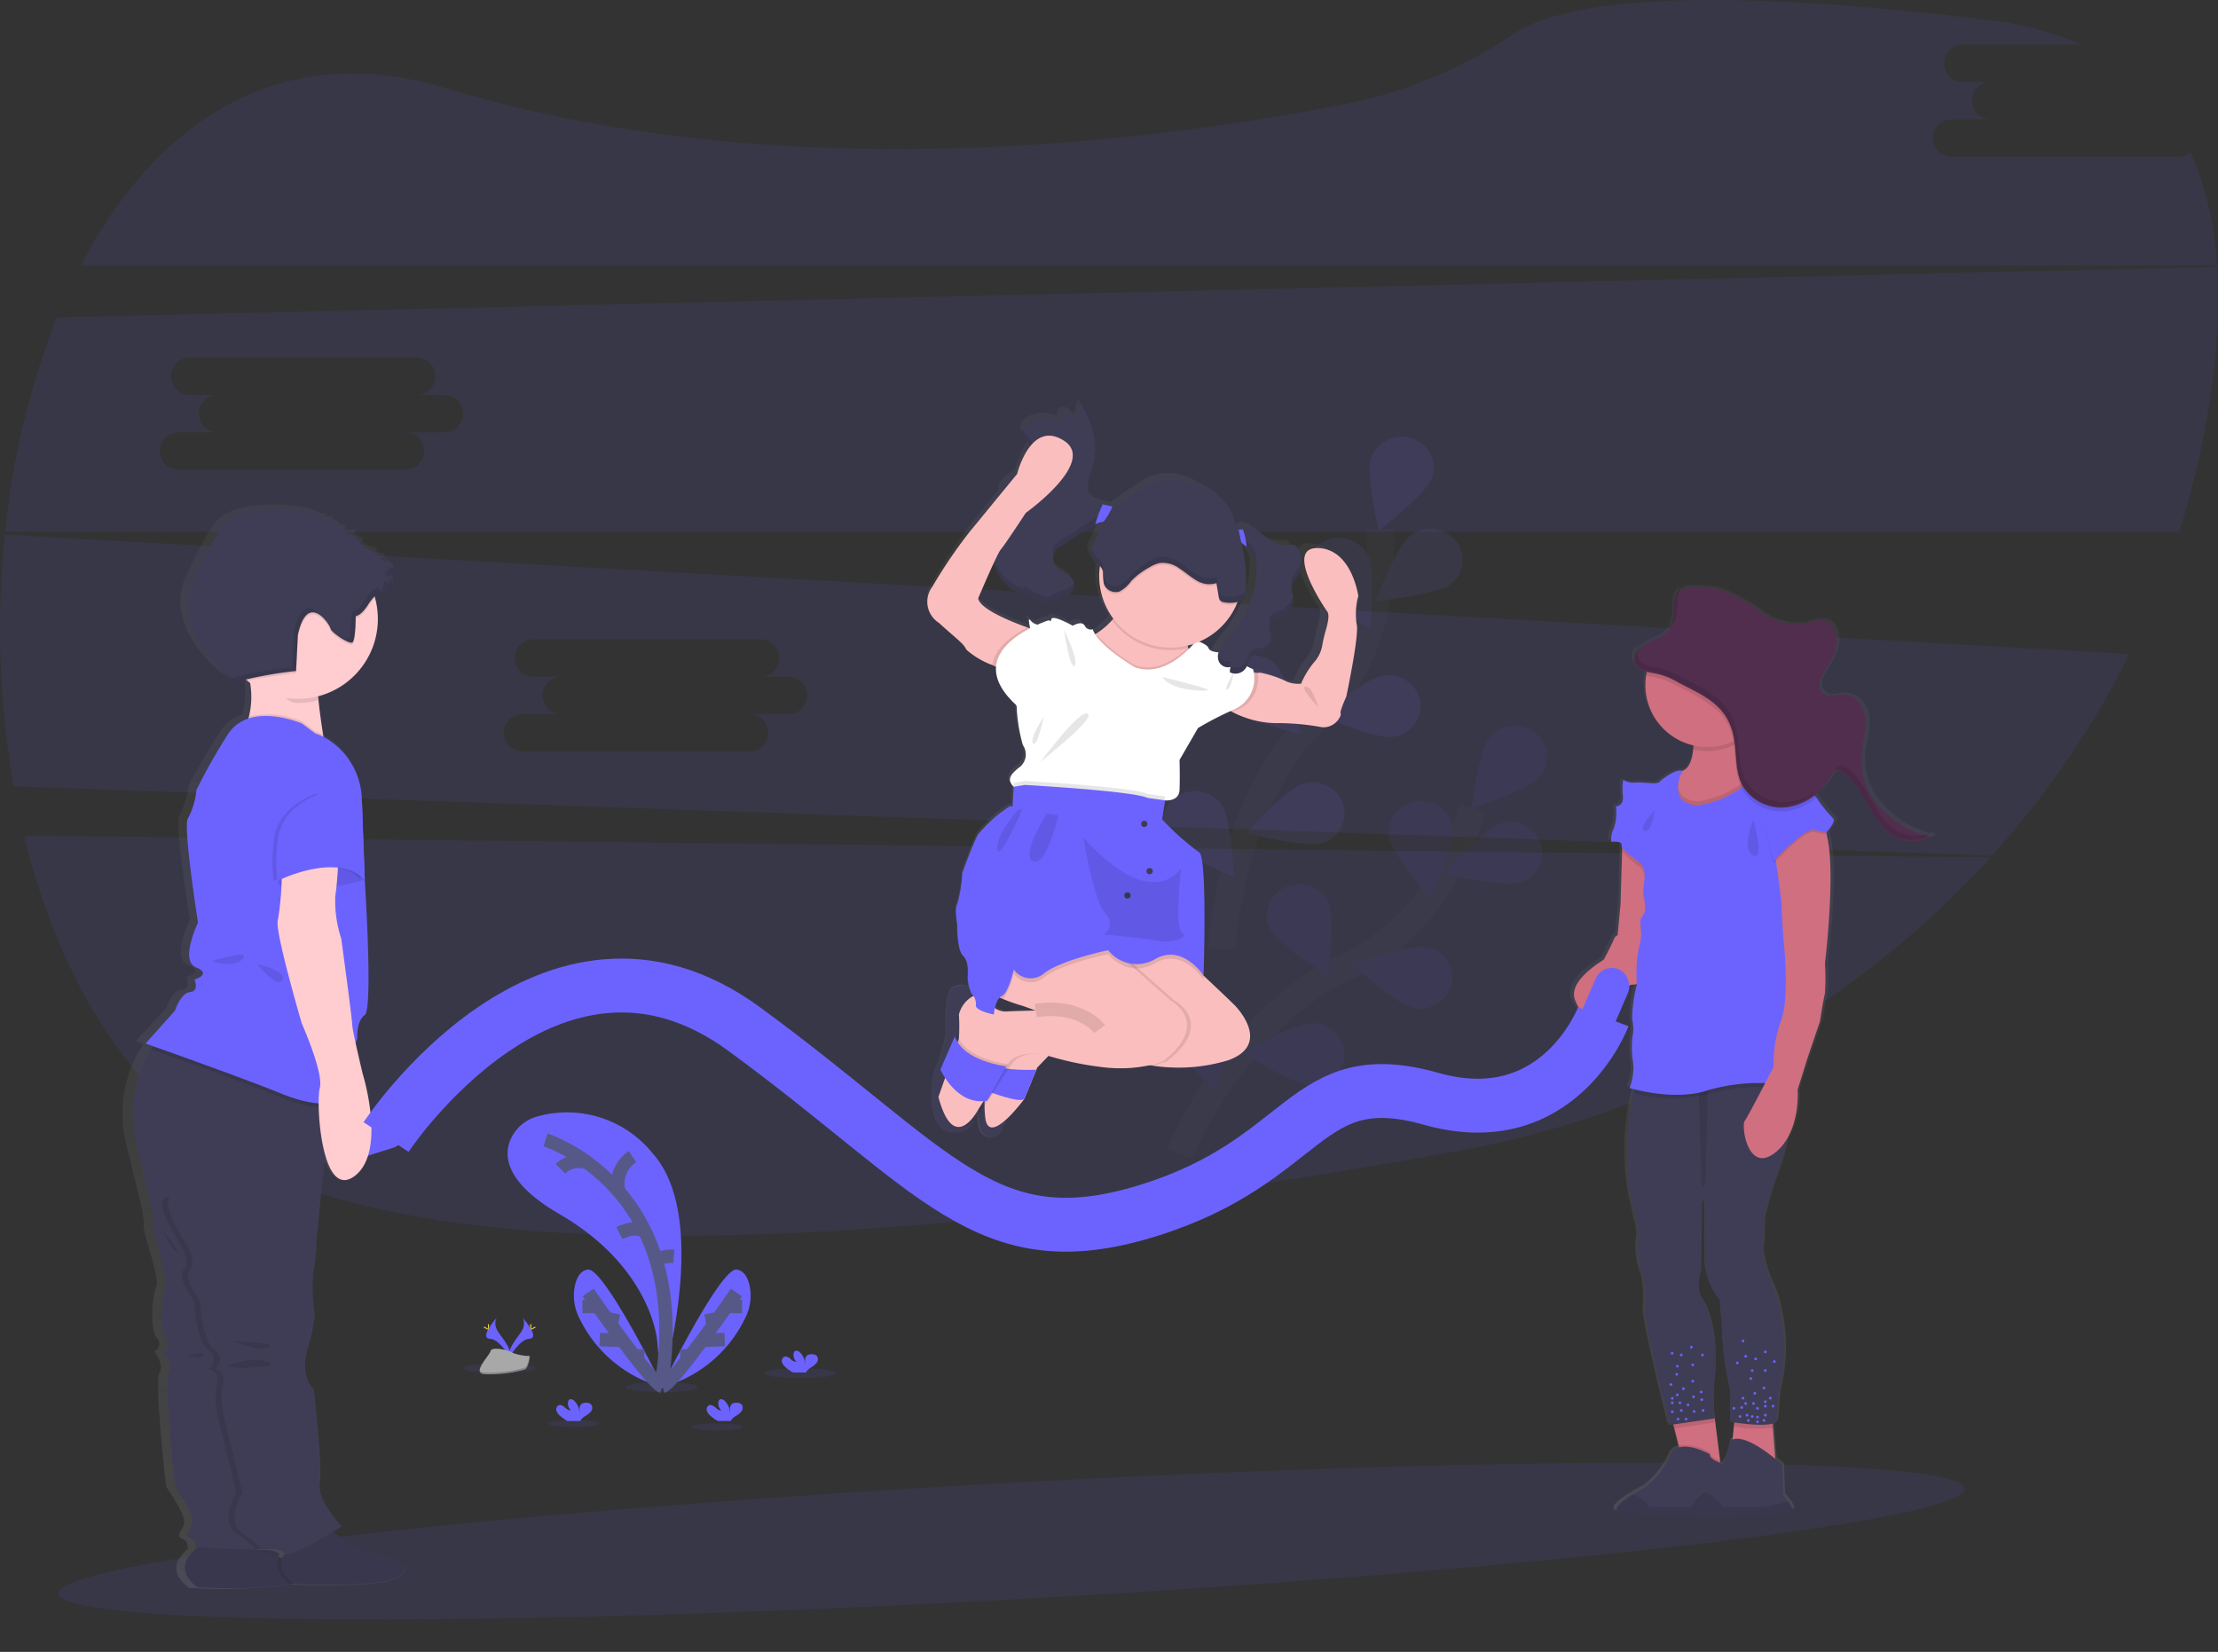 <svg xmlns="http://www.w3.org/2000/svg" xmlns:xlink="http://www.w3.org/1999/xlink" width="164.668" height="122.634" viewBox="0 0 164.668 122.634"><rect x="0" y="0" width="164.668" height="122.634" fill="#333333" stroke="none"/><defs><linearGradient id="a" x1="0.5" y1="1" x2="0.5" gradientUnits="objectBoundingBox"><stop offset="0" stop-color="gray" stop-opacity="0.251"/><stop offset="0.54" stop-color="gray" stop-opacity="0.122"/><stop offset="1" stop-color="gray" stop-opacity="0.102"/></linearGradient><linearGradient id="b" x1="0.5" y1="1" x2="0.5" y2="0" xlink:href="#a"/><linearGradient id="c" x1="0.5" y1="1" x2="0.5" y2="0" xlink:href="#a"/></defs><g transform="translate(0.015 0.006)"><ellipse cx="70.898" cy="4.326" rx="70.898" ry="4.326" transform="matrix(0.998, -0.055, 0.055, 0.998, 4.084, 113.989)" fill="#6c63ff" opacity="0.1"/><path d="M67.34,437.14c2.606,10.706,8.122,19.959,16.839,24.442,18.116,9.323,58.972,4.514,89.465-1.005a70.493,70.493,0,0,0,39.706-21.816Z" transform="translate(-65.575 -375.109)" fill="#6c63ff" opacity="0.1"/><path d="M251.439,30.35H234.707a1.391,1.391,0,1,1,0-2.78H237.6a1.391,1.391,0,1,1,0-2.78h-2.065a1.391,1.391,0,1,1,0-2.78h8.733a23.73,23.73,0,0,0-6.82-1.8c-23.8-2.941-32.3-1-35.3,1.005a34.1,34.1,0,0,1-12.237,5.156c-14.693,2.913-42.167,6.418-67.067-1.122-12.375-3.748-21.576,2.586-27.09,13.17h158.6a24.013,24.013,0,0,0-1.966-8.4A1.483,1.483,0,0,1,251.439,30.35Z" transform="translate(-89.773 -18.71)" fill="#6c63ff" opacity="0.1"/><path d="M157.382,292.148l-.218-.013-2.277-.129-21.818-1.226-2.357-.133L95.968,288.7l-9.738-.55-1.54-.086-1.368-.077L55.7,286.43a68.031,68.031,0,0,0,.649,18.681l23.246.817,1.843.067.326.01,11.035.384.593.019,1.272.044,11.12.391,1.524.055,5.311.187h.1l.781.028,2.661.093h0l2.335.082,4.448.156h.093l.4.015.421.015h.092l7.09.249,1.987.071h.083l.956.033h0l.178.007h.071l.841.03,2.566.09h0l.964.034,1.238.043h.046l1.7.061,4.913.173,1.352.046h.148l6.55.23,3.8.133,4.734.168.759.027,1.226.043,4.457.156,33.618,1.186a66.206,66.206,0,0,0,10.2-14.962ZM94.172,302.527a1.474,1.474,0,0,1-.964-.356h0a1.406,1.406,0,0,1-.305-.369,1.351,1.351,0,0,1-.176-.664,1.326,1.326,0,0,1,.239-.759h0a1.542,1.542,0,0,1,.16-.191,1.466,1.466,0,0,1,1.047-.433h2.891a1.392,1.392,0,1,1,0-2.781H95q-.067,0-.135,0A1.388,1.388,0,0,1,95,294.2h16.73a1.391,1.391,0,1,1,0,2.778h2.065a1.392,1.392,0,1,1,0,2.781H110.9a1.391,1.391,0,1,1,0,2.778Z" transform="translate(-55.35 -246.743)" fill="#6c63ff" opacity="0.1"/><path d="M222.13,152.32l-115.4,2.7-12.684.3-32.287.755a59.29,59.29,0,0,0-3.84,15.923h161.4a63.819,63.819,0,0,0,2.329-10.148A46.21,46.21,0,0,0,222.13,152.32ZM90.475,164.606H87.584A1.422,1.422,0,0,1,89.029,166v.085a1.382,1.382,0,0,1-.642,1.072,1.483,1.483,0,0,1-.8.234H70.857a1.391,1.391,0,1,1,0-2.78H73.75a1.391,1.391,0,1,1,0-2.78H71.684a1.391,1.391,0,1,1,0-2.78h16.73a1.391,1.391,0,1,1,0,2.78h2.065a1.465,1.465,0,0,1,.686.169,1.383,1.383,0,0,1,.759,1.22,1.423,1.423,0,0,1-1.446,1.391Z" transform="translate(-57.552 -132.516)" fill="#6c63ff" opacity="0.1"/><g transform="translate(86.497 53.874)" opacity="0.1"><path d="M645.86,448.988s4.233-10.027,12.137-13.747a16.777,16.777,0,0,0,7.742-7.225,27.037,27.037,0,0,0,1.936-4.687" transform="translate(-644.821 -417.22)" fill="none" stroke="#535461" stroke-miterlimit="10" stroke-width="2"/><path d="M797.288,385.858c-.823,1-5.088,2.449-5.088,2.449s.514-4.322,1.334-5.317a2.464,2.464,0,0,1,3.368-.369,2.243,2.243,0,0,1,.385,3.237Z" transform="translate(-769.464 -382.12)" fill="#6c63ff"/><path d="M784.156,434.733c-1.254.4-5.656-.6-5.656-.6s2.875-3.358,4.129-3.764a2.419,2.419,0,0,1,3.035,1.45,2.283,2.283,0,0,1-1.508,2.918Z" transform="translate(-757.795 -423.11)" fill="#6c63ff"/><path d="M736.906,497.328c-1.3-.258-4.566-3.262-4.566-3.262s4.249-1.508,5.542-1.244a2.305,2.305,0,0,1,1.858,2.724A2.4,2.4,0,0,1,736.906,497.328Z" transform="translate(-718.479 -476.383)" fill="#6c63ff"/><path d="M682.355,535.741c-1.323-.044-5.075-2.476-5.075-2.476s3.92-2.174,5.242-2.129a2.306,2.306,0,1,1-.168,4.6Z" transform="translate(-671.582 -509.042)" fill="#6c63ff"/><path d="M750.756,422.521c.169,1.262,3.035,4.627,3.035,4.627s1.887-3.954,1.718-5.216a2.381,2.381,0,0,0-2.684-1.991A2.322,2.322,0,0,0,750.756,422.521Z" transform="translate(-734.147 -414.318)" fill="#6c63ff"/><path d="M689.857,464.807c.554,1.155,4.337,3.542,4.337,3.542s.571-4.316.016-5.471a2.439,2.439,0,0,0-3.179-1.121,2.268,2.268,0,0,0-1.174,3.05Z" transform="translate(-682.113 -449.766)" fill="#6c63ff"/><path d="M638.927,519.384c.342,1.229,3.652,4.2,3.652,4.2s1.321-4.16.977-5.389a2.411,2.411,0,0,0-2.936-1.631,2.3,2.3,0,0,0-1.693,2.824Z" transform="translate(-638.85 -496.561)" fill="#6c63ff"/><path d="M797.288,385.858c-.823,1-5.088,2.449-5.088,2.449s.514-4.322,1.334-5.317a2.464,2.464,0,0,1,3.368-.369,2.243,2.243,0,0,1,.385,3.237Z" transform="translate(-769.464 -382.12)" opacity="0.25"/><path d="M784.156,434.733c-1.254.4-5.656-.6-5.656-.6s2.875-3.358,4.129-3.764a2.419,2.419,0,0,1,3.035,1.45,2.283,2.283,0,0,1-1.508,2.918Z" transform="translate(-757.795 -423.11)" opacity="0.25"/><path d="M736.906,497.328c-1.3-.258-4.566-3.262-4.566-3.262s4.249-1.508,5.542-1.244a2.305,2.305,0,0,1,1.858,2.724A2.4,2.4,0,0,1,736.906,497.328Z" transform="translate(-718.479 -476.383)" opacity="0.25"/><path d="M682.355,535.741c-1.323-.044-5.075-2.476-5.075-2.476s3.92-2.174,5.242-2.129a2.306,2.306,0,1,1-.168,4.6Z" transform="translate(-671.582 -509.042)" opacity="0.25"/><path d="M750.756,422.521c.169,1.262,3.035,4.627,3.035,4.627s1.887-3.954,1.718-5.216a2.381,2.381,0,0,0-2.684-1.991A2.322,2.322,0,0,0,750.756,422.521Z" transform="translate(-734.147 -414.318)" opacity="0.25"/><path d="M689.857,464.807c.554,1.155,4.337,3.542,4.337,3.542s.571-4.316.016-5.471a2.439,2.439,0,0,0-3.179-1.121,2.268,2.268,0,0,0-1.174,3.05Z" transform="translate(-682.113 -449.766)" opacity="0.25"/><path d="M638.927,519.384c.342,1.229,3.652,4.2,3.652,4.2s1.321-4.16.977-5.389a2.411,2.411,0,0,0-2.936-1.631,2.3,2.3,0,0,0-1.693,2.824Z" transform="translate(-638.85 -496.561)" opacity="0.25"/></g><g transform="translate(86.298 32.418)" opacity="0.1"><path d="M667.23,314.973s.534-10.81,6.707-16.838a16.173,16.173,0,0,0,4.811-9.284,26.6,26.6,0,0,0,.213-5.041" transform="translate(-662.824 -276.929)" fill="none" stroke="#535461" stroke-miterlimit="10" stroke-width="2"/><path d="M745.814,240.454c-.434,1.2-3.957,3.932-3.957,3.932s-1-4.228-.572-5.437a2.413,2.413,0,0,1,3.05-1.42,2.283,2.283,0,0,1,1.48,2.925Z" transform="translate(-725.807 -237.399)" fill="#6c63ff"/><path d="M749.633,287.688c-1.038.783-5.543,1.235-5.543,1.235s1.552-4.086,2.6-4.867a2.461,2.461,0,0,1,3.364.4,2.243,2.243,0,0,1-.417,3.232Z" transform="translate(-728.288 -276.723)" fill="#6c63ff"/><path d="M721.465,361.355c-1.312.169-5.435-1.631-5.435-1.631s3.487-2.774,4.8-2.941a2.382,2.382,0,0,1,2.694,1.976A2.331,2.331,0,0,1,721.465,361.355Z" transform="translate(-704.388 -339.066)" fill="#6c63ff"/><path d="M684.951,414.941c-1.263.38-5.641-.719-5.641-.719s2.949-3.3,4.212-3.678a2.416,2.416,0,0,1,3,1.511,2.289,2.289,0,0,1-1.573,2.887Z" transform="translate(-673.113 -384.783)" fill="#6c63ff"/><path d="M710.01,291.369c.593,1.136,4.46,3.4,4.46,3.4s.417-4.331-.178-5.468a2.442,2.442,0,0,0-3.217-1.022,2.261,2.261,0,0,0-1.065,3.093Z" transform="translate(-699.046 -280.52)" fill="#6c63ff"/><path d="M667.114,350.694c.921.913,5.312,1.959,5.312,1.959s-.95-4.252-1.871-5.165a2.466,2.466,0,0,0-3.389-.05,2.24,2.24,0,0,0-.052,3.257Z" transform="translate(-662.148 -330.569)" fill="#6c63ff"/><path d="M637.921,418.455c.741,1.05,4.893,2.795,4.893,2.795s-.191-4.345-.933-5.4a2.46,2.46,0,0,0-3.331-.593,2.249,2.249,0,0,0-.629,3.2Z" transform="translate(-637.509 -388.545)" fill="#6c63ff"/></g><ellipse cx="2.676" cy="0.368" rx="2.676" ry="0.368" transform="translate(56.698 101.572)" fill="#6c63ff" opacity="0.1"/><ellipse cx="2.676" cy="0.368" rx="2.676" ry="0.368" transform="translate(46.447 102.611)" fill="#6c63ff" opacity="0.1"/><ellipse cx="2.676" cy="0.368" rx="2.676" ry="0.368" transform="translate(34.373 101.204)" fill="#6c63ff" opacity="0.1"/><ellipse cx="1.902" cy="0.261" rx="1.902" ry="0.261" transform="translate(51.324 105.677)" fill="#6c63ff" opacity="0.1"/><ellipse cx="1.902" cy="0.261" rx="1.902" ry="0.261" transform="translate(40.685 105.416)" fill="#6c63ff" opacity="0.1"/><path d="M320.9,596.042s3.752-12.306-.593-17.231a8.165,8.165,0,0,0-8.583-2.789,3.044,3.044,0,0,0-1.969,1.631c-.577,1.245-.473,3.262,3.6,5.625,6.82,3.948,7.245,9.366,7.245,9.366Z" transform="translate(-271.829 -493.146)" fill="#6c63ff"/><path d="M328.49,589.51s11.063,3.459,8.583,18.275" transform="translate(-288.007 -504.889)" fill="none" stroke="#565987" stroke-miterlimit="10" stroke-width="1"/><path d="M365.56,597.87a2.446,2.446,0,0,0-1.038,2.569" transform="translate(-318.616 -512.009)" fill="none" stroke="#565987" stroke-miterlimit="10" stroke-width="1"/><path d="M336,600.658a1.919,1.919,0,0,1,2.064-.424" transform="translate(-294.404 -513.889)" fill="none" stroke="#565987" stroke-miterlimit="10" stroke-width="1"/><path d="M365.47,634.366s1.631-.83,2.058.209" transform="translate(-319.504 -542.826)" fill="none" stroke="#565987" stroke-miterlimit="10" stroke-width="1"/><path d="M385.58,647.8s-1.228-.1-1.25.489" transform="translate(-335.568 -554.535)" fill="none" stroke="#565987" stroke-miterlimit="10" stroke-width="1"/><path d="M349.308,663.159s-4.394-8.942-5.6-8.747c-.572.093-.838.657-.956,1.225a3.6,3.6,0,0,0,.239,2.176A9.661,9.661,0,0,0,349.308,663.159Z" transform="translate(-300.091 -560.166)" fill="#6c63ff"/><path d="M349.83,665.89s4.621,6.688,5.511,6.984" transform="translate(-306.183 -569.944)" fill="none" stroke="#565987" stroke-miterlimit="10" stroke-width="1"/><line x2="1.076" transform="translate(43.223 96.989)" fill="none" stroke="#565987" stroke-miterlimit="10" stroke-width="1"/><line x2="1.689" y2="0.073" transform="translate(44.513 99.437)" fill="none" stroke="#565987" stroke-miterlimit="10" stroke-width="1"/><line x1="0.184" y2="0.879" transform="translate(45.356 97.479)" fill="none" stroke="#565987" stroke-miterlimit="10" stroke-width="1"/><line x1="0.033" y2="0.799" transform="translate(47.303 100.155)" fill="none" stroke="#565987" stroke-miterlimit="10" stroke-width="1"/><path d="M386.52,663.159s4.4-8.942,5.6-8.747c.572.093.838.657.956,1.225a3.6,3.6,0,0,1-.239,2.176A9.633,9.633,0,0,1,386.52,663.159Z" transform="translate(-337.434 -560.166)" fill="#6c63ff"/><path d="M392.5,665.89s-4.609,6.688-5.5,6.984" transform="translate(-337.842 -569.944)" fill="none" stroke="#565987" stroke-miterlimit="10" stroke-width="1"/><line x1="1.076" transform="translate(54.004 96.989)" fill="none" stroke="#565987" stroke-miterlimit="10" stroke-width="1"/><line x1="1.687" y2="0.073" transform="translate(52.104 99.437)" fill="none" stroke="#565987" stroke-miterlimit="10" stroke-width="1"/><line x2="0.182" y2="0.879" transform="translate(52.765 97.479)" fill="none" stroke="#565987" stroke-miterlimit="10" stroke-width="1"/><line x2="0.033" y2="0.799" transform="translate(50.969 100.155)" fill="none" stroke="#565987" stroke-miterlimit="10" stroke-width="1"/><path d="M334.117,720.571a.768.768,0,0,1-.251-.378.334.334,0,0,1,.175-.384c.16-.062.332.049.463.162s.279.24.445.216a.686.686,0,0,1-.212-.64.271.271,0,0,1,.059-.129c.089-.1.251-.055.357.021a1.329,1.329,0,0,1,.436,1.113,2.053,2.053,0,0,0,0-.458.47.47,0,0,1,.173-.406.514.514,0,0,1,.262-.062.544.544,0,0,1,.427.122.426.426,0,0,1-.016.523,1.659,1.659,0,0,1-.445.354.973.973,0,0,0-.316.3.217.217,0,0,0-.024.053H334.7A2.713,2.713,0,0,1,334.117,720.571Z" transform="translate(-292.577 -615.488)" fill="#6c63ff"/><path d="M447.087,696.281a.768.768,0,0,1-.251-.378.334.334,0,0,1,.175-.384c.16-.062.332.049.463.162a.615.615,0,0,0,.445.216.684.684,0,0,1-.212-.641.271.271,0,0,1,.059-.129c.089-.1.251-.055.357.021a1.329,1.329,0,0,1,.436,1.113,2.053,2.053,0,0,0,0-.458.472.472,0,0,1,.172-.406.518.518,0,0,1,.264-.062.546.546,0,0,1,.427.122.424.424,0,0,1-.018.523,1.632,1.632,0,0,1-.445.354.952.952,0,0,0-.314.3.216.216,0,0,0-.024.053h-.956A2.666,2.666,0,0,1,447.087,696.281Z" transform="translate(-388.798 -594.799)" fill="#6c63ff"/><path d="M409.437,720.571a.768.768,0,0,1-.251-.378.334.334,0,0,1,.175-.384c.16-.062.332.049.463.162s.279.24.445.216a.683.683,0,0,1-.212-.64.271.271,0,0,1,.059-.129c.089-.1.251-.055.357.021a1.329,1.329,0,0,1,.436,1.113,2.057,2.057,0,0,0,0-.458.472.472,0,0,1,.172-.406.518.518,0,0,1,.264-.062.545.545,0,0,1,.427.122.424.424,0,0,1-.018.523,1.63,1.63,0,0,1-.445.354.954.954,0,0,0-.314.3.217.217,0,0,0-.024.053h-.956A2.669,2.669,0,0,1,409.437,720.571Z" transform="translate(-356.73 -615.488)" fill="#6c63ff"/><path d="M299.533,678.42s-.359.469.166,1.176.956,1.306.781,1.746c0,0-.79-1.314-1.435-1.334S298.826,679.21,299.533,678.42Z" transform="translate(-262.657 -580.617)" fill="#6c63ff"/><path d="M299.533,678.42a.554.554,0,0,0-.073.148c-.629.741-.962,1.426-.359,1.443.562.016,1.237,1.022,1.4,1.277a.159.159,0,0,1-.019.056c-.007.018-.79-1.314-1.435-1.334S298.826,679.21,299.533,678.42Z" transform="translate(-262.657 -580.617)" opacity="0.1"/><path d="M299.67,681.841c0,.165.018.3.04.3s.042-.133.042-.3-.022-.087-.046-.087S299.67,681.675,299.67,681.841Z" transform="translate(-263.46 -583.44)" fill="#ffd037"/><path d="M297.614,683.13c.148.079.271.126.283.105s-.1-.1-.243-.178-.087-.022-.1,0S297.47,683.05,297.614,683.13Z" transform="translate(-261.633 -584.533)" fill="#ffd037"/><path d="M311.271,678.42s.357.469-.166,1.176-.956,1.306-.781,1.746c0,0,.79-1.314,1.434-1.334S311.978,679.21,311.271,678.42Z" transform="translate(-272.5 -580.617)" fill="#6c63ff"/><path d="M311.387,678.42a.616.616,0,0,1,.073.148c.627.741.962,1.426.359,1.443-.562.016-1.237,1.022-1.4,1.277a.159.159,0,0,0,.019.056c.007.018.79-1.314,1.434-1.334S312.094,679.21,311.387,678.42Z" transform="translate(-272.616 -580.617)" opacity="0.1"/><path d="M320.953,681.841c0,.165-.018.3-.042.3s-.042-.133-.042-.3.024-.087.046-.087S320.953,681.675,320.953,681.841Z" transform="translate(-281.517 -583.44)" fill="#ffd037"/><path d="M321.378,683.13c-.148.079-.271.126-.282.105s.1-.1.243-.178.087-.022.1,0S321.526,683.05,321.378,683.13Z" transform="translate(-281.709 -584.533)" fill="#ffd037"/><path d="M299.232,694.611a3.681,3.681,0,0,1-1.3-.246c-.3-.215-1.542-.471-1.616-.126s-1.508,1.715-.375,1.724a9.577,9.577,0,0,0,2.931-.36C299.169,695.419,299.232,694.611,299.232,694.611Z" transform="translate(-259.91 -593.946)" fill="#a8a8a8"/><path d="M295.91,698.914a9.579,9.579,0,0,0,2.931-.36c.23-.139.322-.642.353-.873h.033s-.064.808-.365.992a9.586,9.586,0,0,1-2.931.36c-.328,0-.445-.119-.434-.3C295.542,698.851,295.667,698.914,295.91,698.914Z" transform="translate(-259.905 -597.021)" opacity="0.2"/><rect width="2.62" height="5.855" rx="1.31" transform="matrix(0.3, 0.954, -0.954, 0.3, 29.669, 82.3)" fill="#6c63ff"/><path d="M550.977,232.924s-.46-3.515-2.928-3.589.387,4.36.678,4.761c.17.233.034.881-.107,1.38a10.228,10.228,0,0,0-.254,1.093,2.552,2.552,0,0,1-.557,1.265,6.326,6.326,0,0,0-.993,1.663,2.341,2.341,0,0,1-.992-.148,7.629,7.629,0,0,0-2.033-.7c-.016.021-.062.03-.126.028a2.038,2.038,0,0,1-.3-.037c-.013-.083-.028-.166-.049-.252,0,0-.209-.09-.445-.218v-.015h0c.055-.139.09-.289.148-.426v-.012h0a.66.66,0,0,1,.188-.267c.227-.182.555-.12.829-.211a.951.951,0,0,0,.09-.036l.033-.019.05-.028.036-.025.04-.03.036-.031a.353.353,0,0,1,.034-.033l.031-.037.031-.036.028-.04c.009-.013.019-.025.027-.039s.018-.028.025-.043l.024-.043.022-.044.019-.046a.445.445,0,0,0,.019-.047.165.165,0,0,1,.016-.047c.006-.016.009-.033.015-.049s0-.031.012-.049.009-.033.012-.05l.009-.049a.134.134,0,0,1,.007-.053c.007-.018,0-.031,0-.046v-.058a.392.392,0,0,1,0-.042v-.181a1.483,1.483,0,0,0-.028-.181,1.7,1.7,0,0,1-.11-.881.246.246,0,0,1,.012-.03.465.465,0,0,1,.044-.085.61.61,0,0,1,.246-.2c.086-.044.181-.079.27-.116a2.075,2.075,0,0,0,.857-.593h0a1.369,1.369,0,0,0,.3-.67,1.07,1.07,0,0,0,0-.337v-.031h0a3.142,3.142,0,0,1-.133-.593.758.758,0,0,1,.034-.233q.018-.053.04-.107l.012-.025c.016-.034.034-.068.052-.1a.117.117,0,0,0,.01-.018l.058-.092.013-.019c.021-.033.044-.065.067-.1.055-.079.113-.156.166-.236h0c.025-.037.049-.076.071-.114h0c.022-.04.043-.079.062-.119v-.019a1.324,1.324,0,0,0,.049-.128l.013-.043c.013-.049.025-.1.034-.148a.315.315,0,0,1,0-.036c0-.044.012-.089.015-.133a.224.224,0,0,1,0-.033v-.157a.338.338,0,0,0,0-.039.8.8,0,0,0-.01-.157,4.033,4.033,0,0,0-.1-.553c-.064-.265-.176-.569-.434-.64a1.061,1.061,0,0,0-.4.018,1.936,1.936,0,0,1-1.2-.3,9.623,9.623,0,0,1-1.016-.759.892.892,0,0,0-.774-.264,2.073,2.073,0,0,0-.274.139.31.31,0,0,1-.059.018,1.418,1.418,0,0,1-.285.024h-.027c-.082-.261-.169-.519-.267-.774a3.928,3.928,0,0,0-1.1-1.726,4.426,4.426,0,0,0-1.014-.553,3.843,3.843,0,0,0-4.787.125l-1.822,1.244-.136-.042c-.267-.077-.543-.123-.7-.176l-.028-.009a1.432,1.432,0,0,1-1.038-1.174,1.264,1.264,0,0,1,.025-.259,4.162,4.162,0,0,1,.168-.526c.037-.1.068-.2.1-.305l.03-.11c.018-.065.034-.13.05-.2l.031-.148c.012-.053.021-.105.031-.159s.021-.113.028-.169a.185.185,0,0,1,.012-.079c.022-.162.039-.323.047-.485h0a2.539,2.539,0,0,1,.009-.259v-.3h0a6.088,6.088,0,0,0-1.023-3.217,1.927,1.927,0,0,0-.2.79.3.3,0,0,1-.03.148.193.193,0,0,1-.277.012,2.709,2.709,0,0,1-.208-.24.51.51,0,0,0-.618-.074.56.56,0,0,0-.227.6,2.332,2.332,0,0,0-2.329.148.863.863,0,0,0-.4.51h0a.593.593,0,0,0,.07.414c.126.246.371.469.531.721a6.206,6.206,0,0,0-.97,2.093l-.13.163a4.584,4.584,0,0,0-.836.663.888.888,0,0,0-.279.741l-2.262,2.839a37.848,37.848,0,0,0-2.669,4.049,1.9,1.9,0,0,0,.458,2.691c1.5,1.4,1.791,1.545,2.009,2.019a5.993,5.993,0,0,0,1.893,1.155l.276.129a3.715,3.715,0,0,0,1.474,2.882,1.984,1.984,0,0,1,.034.4,13.076,13.076,0,0,0,.436,2.58,1.238,1.238,0,0,1-.181,1.607c-.8.636-.977,1-.486,1.518l.015.015-.073,1.459h-.214a10.378,10.378,0,0,0-2.328,2.13c-.4.786-1.124,2.882-1.124,2.882a10.954,10.954,0,0,1-.363,2.317c-.215.3,0,1.533,0,1.533s-.037,1.907.434,2.356.328,1.57.328,1.57a5.308,5.308,0,0,0,.083.725c-.506-.148-1.4-.246-1.554.921a12.453,12.453,0,0,0-.108,2.669,14.9,14.9,0,0,1-.762,2.52c-.326.559-1.017,5.521,2.05,4.673a1.318,1.318,0,0,0,.741-.762,3.469,3.469,0,0,0,.319-.4c-.012.968.255,1.787,1.2,1.586,0,0,.543-.12.787-1.262a11.764,11.764,0,0,0,1.334-1.558l.876-2.185h0l.067-.168.815-.875a22.01,22.01,0,0,0,4.151.872,10.206,10.206,0,0,0,1.245.056,9.59,9.59,0,0,0,2.15-.2,11.823,11.823,0,0,0,5.569-.414c2.9-1.121.907-3.589.4-4.113s-2.113-2.076-2.242-2.2v-.009s.3-8.973-.328-9.234a18.964,18.964,0,0,1-2.685-2.469l.218-1.42s1.016.113,1.053-.786,0-2.243,0-2.243l1.334-2.393s1.616-.959,2.35-1.284c.039.025.08.052.126.077a6.99,6.99,0,0,0,3.1.845,17.347,17.347,0,0,1,3.41.3c1.014.1,1.483-.921,1.379-1.038s.412-1.262.412-1.262.968-4.687.75-5.434A5.1,5.1,0,0,1,550.977,232.924Zm-26.07,30.07c.084.042.172.082.262.122a14.171,14.171,0,0,0,1.456.516l.907.337s-1.367.033-2.049.067a2.013,2.013,0,0,1-.881-.408A1.512,1.512,0,0,1,524.907,262.995Zm13.71-26.183c-.016-.044-.031-.092-.044-.139.125-.031.246-.067.368-.107-.082.093-.181.2-.3.325C538.634,236.864,538.624,236.839,538.616,236.812Zm-15.271-3.706s.648-1.6,1.146-2.691q.03.132.067.262c-.021,0-.018-.024.068.2v.012a3.281,3.281,0,0,0,1.364,1.631,3.022,3.022,0,0,0,.646.3v-.022a.211.211,0,0,0,0-.043.162.162,0,0,0,0-.027.189.189,0,0,0,0-.042l-.009-.021a.227.227,0,0,0-.022-.042l-.013-.015a.1.1,0,0,0-.021-.024c.1.064.2.125.305.187.022.012.043.027.065.04.105.061.211.119.317.176l.077.044c.126.067.255.132.384.194l.019.009.16.074.252.114a.445.445,0,0,0,.264.052.421.421,0,0,0,.16-.086l.049-.037a4.692,4.692,0,0,1,1.048-.434.965.965,0,0,0,.676-.845.9.9,0,0,0-.388-.629c-.2-.148-.431-.258-.635-.406a1.238,1.238,0,0,1-.517-1.223.778.778,0,0,1,.033-.093l.009-.022q.018-.037.04-.076c0-.007.009-.016.015-.025a.972.972,0,0,1,.169-.188,2.817,2.817,0,0,1,.264-.2l1.788-1.205c.135-.092.27-.182.409-.267h0a4.049,4.049,0,0,1,.369-.2c.037-.016.074-.034.113-.049l.074-.031c.067-.025.133-.049.2-.07.037-.009.087-.018.148-.027a9.7,9.7,0,0,1-.764,1.718,1.335,1.335,0,0,0-.139.307.389.389,0,0,0-.016.092.917.917,0,0,0,.083.385,1.149,1.149,0,0,0,.384.652c.062.044.12.086.17.129a1.035,1.035,0,0,1-.019.133,5.767,5.767,0,0,0-.039.663,5.469,5.469,0,0,0,1.038,3.216l-.059.067a5.432,5.432,0,0,1-1.093.971c-.047.03-.095.058-.148.085a1.674,1.674,0,0,1-.173-.378.466.466,0,0,1-.593-.261c-.211-.412-.864,0-.864,0s-1.483-.86-1.56-.486a.372.372,0,0,1-.084.157l-.088-.083s-.341.113-.82.332a.919.919,0,0,1-.534-.332c-.148-.193-.11.092-.016.6l-.012.007-.173-.064c-1.024-.377-3.462-1.355-3.576-2.179Zm16.742,3.73c-.067-.209-.39-.372-.632-.468a5.337,5.337,0,0,0,2.694-2.839c.022-.055.043-.111.064-.168.043-.01.086-.018.128-.031a.627.627,0,0,0,.424-.311.7.7,0,0,0,.043-.236c.012-.179.019-.359.024-.538v-.025a13.34,13.34,0,0,0-.328-3.272l.16.132h0c.062.052.125.1.185.157a1.267,1.267,0,0,1,.148.148l.024.024c.047.047.093.1.136.148l.015.019a1.78,1.78,0,0,1,.108.148l.037.058a1.307,1.307,0,0,1,.08.148l.015.03a1.466,1.466,0,0,1,.059.16l.013.037c.013.047.024.095.034.148a.349.349,0,0,0,.015.065c.009.05.015.1.021.156v.056c0,.049.007.1.01.148s0,.064,0,.095a6.659,6.659,0,0,1-.608,2.9,11.311,11.311,0,0,1-1.576,2.5,3.323,3.323,0,0,0-.52.765,1.554,1.554,0,0,0-.058.165c-.255-.034-.649-.107-.715-.32Z" transform="translate(-450.818 -189.012)" fill="url(#a)"/><path d="M679.072,298.8c.222.741-.766,5.386-.766,5.386s-.519,1.143-.42,1.251-.371,1.121-1.409,1.022a17.882,17.882,0,0,0-3.484-.3,7.325,7.325,0,0,1-3.168-.838c-.277-.148-.445-.3-.43-.423a15.924,15.924,0,0,1,1.62-2.595,4.349,4.349,0,0,0,.712.128c.065,0,.113-.007.129-.028a8.093,8.093,0,0,1,2.076.692,2.5,2.5,0,0,0,1.013.141,6.252,6.252,0,0,1,1.014-1.649,2.5,2.5,0,0,0,.571-1.254,9.749,9.749,0,0,1,.258-1.084c.148-.5.283-1.137.11-1.368-.3-.4-3.213-4.793-.692-4.719s2.99,3.558,2.99,3.558A5.105,5.105,0,0,0,679.072,298.8Z" transform="translate(-578.369 -252.479)" fill="#fbbebe"/><path d="M607.278,326.37l-2.076.89-2.409.741s-5.523-4.485-4.114-4.818a2.411,2.411,0,0,0,.694-.3,5.477,5.477,0,0,0,1.116-.962,9.824,9.824,0,0,0,.97-1.256s5.449-.259,4.6,1.038a2.684,2.684,0,0,0,.042,2.141c.015.049.031.1.047.148A13.715,13.715,0,0,0,607.278,326.37Z" transform="translate(-517.942 -275.887)" fill="#fbbebe"/><path d="M548.382,525.979s-.956-.89-1.3.48a14.087,14.087,0,0,0-.412,2.246,16.168,16.168,0,0,1-.807,2.058c-.279.443-1.351,4.566.7,4.151,0,0,.753-.16.9-1.9s1.413-6.927,1.413-6.927Z" transform="translate(-472.698 -450.535)" fill="#3f3d56"/><path d="M566.481,499.247a12.627,12.627,0,0,1-5.87.385c-.566-.082-.913-.163-.913-.163l-6.486-.667-.13.136-.833.867-.964,2.332s-2.595,3.558-2.891,1.446a8.68,8.68,0,0,1-.055-1.394,38.47,38.47,0,0,1,.648-5.241l5.893-.778,3.707-1.927.04-2.01.009-.494.025-1.239,5.041.482.89,2,.009.009c.13.122,1.791,1.68,2.289,2.178S569.446,498.135,566.481,499.247Z" transform="translate(-475.254 -420.558)" fill="#fbbebe"/><path d="M553.4,552.3s-2.646.111-2.817-.363l-.82,1.956s2.409.927,2.743.574Z" transform="translate(-476.472 -472.889)" fill="#6c63ff"/><path d="M524.933,512.471s-1.723-.853-1.945.778a12.029,12.029,0,0,0-.111,2.651,14.465,14.465,0,0,1-.778,2.5c-.334.556-1.038,5.474,2.093,4.633,0,0,1.149-.314.964-2.335a66.908,66.908,0,0,1,.569-8.191Z" transform="translate(-452.647 -439.081)" fill="#3f3d56"/><path d="M539.111,487.75l5.374,4.744s3.113,1.668-.593,4.522a9.333,9.333,0,0,1-4.225.445,22.683,22.683,0,0,1-4.67-1s-1.927-.3-2.595.741-2.15,3.3-2.15,3.3-1.816,3.6-3-.852l1.52-4.337a13.961,13.961,0,0,0,0-1.779c-.074-.334,1-1.816,1.557-1.334s1.3,1.149,1.927,1.112,2.224-.074,2.224-.074l-.927-.334s-2.669-.741-2.483-1.3,1.483-3.262,1.483-3.262Z" transform="translate(-457.299 -418.215)" opacity="0.1"/><path d="M541.892,497.016a5.876,5.876,0,0,1-.94.274,10.4,10.4,0,0,1-3.285.171,23.141,23.141,0,0,1-4.245-.864c-.273-.083-.426-.136-.426-.136s-1.927-.3-2.595.741c-.445.684-1.232,1.9-1.723,2.646l-.427.652s-1.816,3.6-3-.852l1.52-4.337a13.961,13.961,0,0,0,0-1.779,2.15,2.15,0,0,1,.915-1.291c.23-.148.463-.2.642-.043a7.3,7.3,0,0,0,1.186.9,1.42,1.42,0,0,0,.741.209c.63-.037,2.224-.074,2.224-.074l-.927-.334a14.522,14.522,0,0,1-1.483-.512c-.577-.243-1.081-.534-1-.786.185-.556,1.483-3.262,1.483-3.262l6.56-.593,1.865,1.647.8.7,2.71,2.393S545.6,494.162,541.892,497.016Z" transform="translate(-455.595 -418.215)" fill="#fbbebe"/><path d="M578.744,525.6s-1.408-1.89-4.744-1.371" transform="translate(-497.118 -449.212)" fill="none" stroke="#000" stroke-miterlimit="10" stroke-width="1" opacity="0.1"/><path d="M528.325,536.63l-1.075,2.464s1.186,2.725,3.484,2.317l1.413-2.56S528.956,538.519,528.325,536.63Z" transform="translate(-457.299 -459.849)" opacity="0.1"/><path d="M527.325,537.63l-1.075,2.464s1.186,2.725,3.484,2.317l1.413-2.56S527.956,539.519,527.325,537.63Z" transform="translate(-456.447 -460.7)" fill="#6c63ff"/><path d="M670.22,357.672a2.652,2.652,0,0,0-.445.175c-.277-.148-.445-.3-.43-.423a15.929,15.929,0,0,1,1.62-2.595,4.354,4.354,0,0,0,.712.128A2.485,2.485,0,0,1,670.22,357.672Z" transform="translate(-578.326 -305.002)" opacity="0.1"/><path d="M607.278,340.234l-2.076.89-2.409.741s-5.523-4.485-4.114-4.818a2.411,2.411,0,0,0,.694-.3,11.724,11.724,0,0,0,2.79,2.224c1.64.593,3.13-.489,3.933-1.269A13.407,13.407,0,0,0,607.278,340.234Z" transform="translate(-517.942 -289.603)" opacity="0.1"/><path d="M577.671,334.922A24.4,24.4,0,0,0,575,336.294l-1.371,2.372s.037,1.334,0,2.224-1.075.778-1.075.778l-.05.021c-.265.111-1.511.635-1.511.646s-2.553-.259-2.553-.259l-5-.815a4.327,4.327,0,0,1-2.113-.593l-.015-.015c-.5-.512-.311-.881.5-1.5a1.211,1.211,0,0,0,.185-1.594,12.616,12.616,0,0,1-.445-2.557c0-.964-.482-.927-.482-.927s-.334,0,1.149-.964-.185-5.449.334-4.818,1.483.3,1.557-.074,1.594.482,1.594.482.667-.408.89,0a.483.483,0,0,0,.593.259c.371,1.223,3.113,2.817,3.113,2.817,2.446.89,4.559-1.964,4.559-1.964s.815.222.927.559,1.038.32,1.038.32,1.112.122,1.149.455,1.112.778,1.112.778A2.517,2.517,0,0,1,577.671,334.922Z" transform="translate(-486.073 -282.252)" fill="#fff"/><path d="M574.146,410.9l-.05.317c-.265.111-1.511.635-1.511.646s-2.553-.259-2.553-.259l-5-.815a4.327,4.327,0,0,1-2.113-.593l-.015-.015.015-.282.815-.148s8.006.445,9.118.964Z" transform="translate(-487.663 -351.78)" opacity="0.1"/><path d="M566.819,490.65c0,.184-.009.288-.009.288s-1.557-2.409-3.6-1.223a2.614,2.614,0,0,1-1.561.387,2.471,2.471,0,0,1-.808-.211,3.19,3.19,0,0,1-1.115-.844s-3.558.741-4.781,1.742a1.535,1.535,0,0,1-2.224-.3,5.3,5.3,0,0,1-.783,1.9c-.577-.243-1.081-.534-1-.786.185-.556,1.483-3.262,1.483-3.262l6.561-.593,1.865,1.647.025-1.239,5.041.482.89,2Z" transform="translate(-477.474 -418.215)" opacity="0.1"/><path d="M539.182,411.75s8.006.445,9.118.964l1.3.185-.222,1.408a19.642,19.642,0,0,0,2.743,2.446c.63.259.334,9.155.334,9.155s-1.557-2.409-3.6-1.223a2.7,2.7,0,0,1-3.484-.667s-3.558.741-4.781,1.742a1.536,1.536,0,0,1-2.224-.3s-.408,1.779-.89,1.964-.593,1.371-.593,1.371-1.334-.259-1.334-.667a1.017,1.017,0,0,0-.3-.853,2.94,2.94,0,0,1-.3-1.26s.148-1.112-.334-1.557-.445-2.335-.445-2.335-.224-1.223,0-1.52a10.309,10.309,0,0,0,.371-2.3s.741-2.076,1.149-2.854a10.5,10.5,0,0,1,2.372-2.113h.218l.074-1.446Z" transform="translate(-463.115 -353.483)" fill="#6c63ff"/><circle cx="0.234" cy="0.234" r="0.234" transform="translate(84.703 60.924)" fill="#3f3d56"/><circle cx="0.234" cy="0.234" r="0.234" transform="translate(83.455 66.237)" fill="#3f3d56"/><circle cx="0.234" cy="0.234" r="0.234" transform="translate(85.099 64.433)" fill="#3f3d56"/><path d="M556.227,424h.3s-1.779,4.077-1.877,2.94S556.227,424,556.227,424Z" transform="translate(-480.63 -363.917)" opacity="0.1"/><path d="M572.146,426s-2.027,3.113-1.038,3.558,1.877-3.41,1.877-3.41Z" transform="translate(-494.423 -365.621)" opacity="0.1"/><path d="M597.83,438.12s.767,4.727,1.631,5.641a.954.954,0,0,1-.148,1.557s3.039.271,4,.469,2.446-.222,1.853-.617-.1-4.6-.049-4.795S603.218,444.019,597.83,438.12Z" transform="translate(-517.415 -375.944)" opacity="0.1"/><path d="M575.67,379.606c.172-.074,2.94-3.961,3.607-3.649S575.67,379.606,575.67,379.606Z" transform="translate(-498.54 -322.982)" opacity="0.1"/><path d="M573.125,377.5s-1.112,1.7-.79,2S573.125,377.5,573.125,377.5Z" transform="translate(-495.649 -324.311)" opacity="0.1"/><path d="M588.07,334s1.127,2.249.805,2.669S588.07,334,588.07,334Z" transform="translate(-509.102 -287.26)" opacity="0.1"/><path d="M669.976,354.83s-.222,1.311-.519,1.36S669.976,354.83,669.976,354.83Z" transform="translate(-578.367 -305.002)" opacity="0.1"/><path d="M637.33,357.67s3.139.768,3.386.94S638,358.782,637.33,357.67Z" transform="translate(-551.058 -307.421)" opacity="0.1"/><path d="M709.433,364.006s-.394-1.533-.913-1.508S709.433,364.006,709.433,364.006Z" transform="translate(-611.597 -311.533)" opacity="0.1"/><path d="M671.289,285.956c-.193.4-.612.718-.606,1.161a3.123,3.123,0,0,0,.148.612,1.236,1.236,0,0,1-.3,1,2.124,2.124,0,0,1-.879.593,1.093,1.093,0,0,0-.528.316c-.194.28-.025.654.055.986a1.143,1.143,0,0,1-.606,1.37c-.28.089-.615.028-.847.208s-.255.538-.4.805a.922.922,0,0,1-1.207.362.932.932,0,0,1,.052-.4.759.759,0,0,1-.847-.345,1.011,1.011,0,0,1,.007-.89,3.334,3.334,0,0,1,.531-.759,11.183,11.183,0,0,0,1.61-2.476,6.443,6.443,0,0,0,.621-2.87,2.2,2.2,0,0,0-.168-.857,2.126,2.126,0,0,0-.584-.709c-.123-.107-.253-.208-.381-.31-.089-.071-.178-.148-.262-.216-.116-.1-.575-.477-.538-.658.021-.1.332-.089.6-.092a1.472,1.472,0,0,0,.3-.024.3.3,0,0,0,.061-.018,2.338,2.338,0,0,1,.28-.138.93.93,0,0,1,.79.262,9.821,9.821,0,0,0,1.038.752,2.028,2.028,0,0,0,1.223.3,1.107,1.107,0,0,1,.412-.018c.262.07.378.371.445.635A2.192,2.192,0,0,1,671.289,285.956Z" transform="translate(-574.821 -243.461)" fill="#3f3d56"/><path d="M560.731,230.354a1.529,1.529,0,0,0-.169.03,2.732,2.732,0,0,0-.457.173,6.675,6.675,0,0,0-.741.445l-1.827,1.195a1.5,1.5,0,0,0-.445.383,1.108,1.108,0,0,0,.43,1.426c.208.148.445.252.648.4a.889.889,0,0,1,.4.623c.022.387-.334.691-.691.838a4.9,4.9,0,0,0-1.07.431.617.617,0,0,1-.214.122.469.469,0,0,1-.27-.052,11.207,11.207,0,0,1-1.613-.832.218.218,0,0,1,.067.233,3.22,3.22,0,0,1-1.84-4.692,9.364,9.364,0,0,0,.593-.968,1.188,1.188,0,0,0,0-1.09c-.148-.221-.408-.369-.485-.623a.86.86,0,0,1,.277-.764c.428-.445,1.02-.712,1.493-1.118a1.474,1.474,0,0,0,.562-1.641c-.213-.445-.787-.775-.691-1.26a.859.859,0,0,1,.411-.512,2.442,2.442,0,0,1,2.372-.148.547.547,0,0,1,.233-.593.532.532,0,0,1,.632.073,2.726,2.726,0,0,0,.211.239.2.2,0,0,0,.283-.012.278.278,0,0,0,.031-.148,1.862,1.862,0,0,1,.2-.784,5.962,5.962,0,0,1,.7,5.383,2.124,2.124,0,0,0-.2.778,1.444,1.444,0,0,0,1.064,1.164l.028.009c.165.053.445.1.718.175.359.1.7.251.741.534C562.2,230.234,561.2,230.291,560.731,230.354Z" transform="translate(-478.808 -191.636)" fill="#3f3d56"/><path d="M525.137,245.308c-.271.3-1.68,3.632-1.68,3.632.117.817,2.606,1.788,3.661,2.163.285.1.466.16.466.16l1.013.89s-1.038,5.733-1.121,4.325-1.918-2.126-1.918-2.126-.48-.2-1.056-.461a6.054,6.054,0,0,1-1.927-1.145c-.222-.47-.519-.618-2.052-2a1.848,1.848,0,0,1-.469-2.669,36.5,36.5,0,0,1,2.718-4.013l3.578-4.363s.987-4.052,3.469-2.471-2.827,5.363-2.827,5.363S525.409,245.012,525.137,245.308Z" transform="translate(-450.85 -204.524)" fill="#fbbebe"/><path d="M556.3,333.97s-1.038,5.733-1.121,4.325-1.918-2.126-1.918-2.126-.48-.2-1.056-.461c.185-1.314,1.552-2.249,2.617-2.787.285.1.466.16.466.16Z" transform="translate(-478.558 -286.341)" opacity="0.1"/><path d="M559.076,330.24l-1.087-.99s-7.03,2.224-2.286,6.437h2l1.833-2.434Z" transform="translate(-480.133 -283.215)" fill="#fff"/><path d="M617.787,323.824c.015.049.031.1.047.148a5.345,5.345,0,0,1-5.655-2.068,9.819,9.819,0,0,0,.97-1.256s5.449-.259,4.6,1.038A2.714,2.714,0,0,0,617.787,323.824Z" transform="translate(-529.637 -275.87)" opacity="0.1"/><path d="M616.165,276.607a5.317,5.317,0,1,1-1.557-3.78A5.337,5.337,0,0,1,616.165,276.607Z" transform="translate(-523.939 -233.831)" fill="#fbbebe"/><path d="M616.446,276.547a5.317,5.317,0,0,1-.415,2.065,2.4,2.4,0,0,1-.909.015.538.538,0,0,1-.322-.148.593.593,0,0,1-.108-.3q-.085-.494-.166-.984a1.775,1.775,0,0,1-1.483-.2c-.445-.252-.836-.6-1.269-.89a2.053,2.053,0,0,0-1.459-.4,2.467,2.467,0,0,0-.78.328,5.452,5.452,0,0,0-1.334,1,2.483,2.483,0,0,1-.879.787.931.931,0,0,1-1.161-.593,5.229,5.229,0,0,1-.058-.851.661.661,0,0,0-.283-.492,5.337,5.337,0,0,1,10.635.657Z" transform="translate(-524.22 -233.771)" opacity="0.1"/><path d="M602.389,265.536a5.229,5.229,0,0,0,.058.851.931.931,0,0,0,1.161.593,2.512,2.512,0,0,0,.879-.787,5.451,5.451,0,0,1,1.334-1,2.466,2.466,0,0,1,.78-.328,2.084,2.084,0,0,1,1.459.4c.434.28.818.633,1.269.89a1.762,1.762,0,0,0,1.483.2l.166.984a.593.593,0,0,0,.108.3.538.538,0,0,0,.322.148,2.4,2.4,0,0,0,1.1-.064.634.634,0,0,0,.433-.308.692.692,0,0,0,.044-.234,12.856,12.856,0,0,0-.857-5.557,3.888,3.888,0,0,0-1.122-1.711,4.532,4.532,0,0,0-1.038-.549,5.357,5.357,0,0,0-3.489-.612,5.249,5.249,0,0,0-1.407.741L603,260.87a1.294,1.294,0,0,0-.3.245,1.413,1.413,0,0,0-.224.489,9.495,9.495,0,0,1-.851,1.91.948.948,0,0,0-.16.4.9.9,0,0,0,.086.381c.107.277.148.483.391.646A.764.764,0,0,1,602.389,265.536Z" transform="translate(-520.515 -223.072)" fill="#3f3d56"/><g transform="translate(73.833 31.866)" opacity="0.1"><path d="M558.67,302.088a4.976,4.976,0,0,0-1.07.431.616.616,0,0,1-.214.122.468.468,0,0,1-.27-.052,11.09,11.09,0,0,1-1.631-.847.215.215,0,0,1,.089.248,3.27,3.27,0,0,1-2.058-1.9c-.119-.3.022.325,0,0-.033.473-.172,0,0,.445a3.27,3.27,0,0,0,2.052,1.9.215.215,0,0,0-.089-.248,11.09,11.09,0,0,0,1.631.847.468.468,0,0,0,.27.052.616.616,0,0,0,.214-.122,4.832,4.832,0,0,1,1.07-.431c.357-.145.713-.445.691-.838a.624.624,0,0,0-.043-.188A1.152,1.152,0,0,1,558.67,302.088Z" transform="translate(-553.432 -290.17)"/><path d="M600.17,245.778a.891.891,0,0,0,.027.188,3.831,3.831,0,0,1,.171-.522,5.782,5.782,0,0,0,.342-2.194,5.737,5.737,0,0,1-.342,1.749A2.125,2.125,0,0,0,600.17,245.778Z" transform="translate(-593.241 -241.831)"/><path d="M678.068,288.566a2.954,2.954,0,0,0-.938-1c.042.176.079.354.113.534a2.643,2.643,0,0,1,.826.907,2.147,2.147,0,0,1,.166.814v-.4A2.2,2.2,0,0,0,678.068,288.566Z" transform="translate(-658.791 -279.58)"/><path d="M567.767,234.934c.044-.218.163-.123.065-.329-.162-.335-.526-.6-.655-.925a.555.555,0,0,0-.036.11c-.1.485.412.7.626,1.145C567.8,235,567.635,234.617,567.767,234.934Z" transform="translate(-565.098 -233.68)"/><path d="M586.318,276.92a1.091,1.091,0,0,0-.148.027,4.286,4.286,0,0,0-1.2.614l-1.827,1.195a1.5,1.5,0,0,0-.445.383.808.808,0,0,0-.1.663.7.7,0,0,1,.1-.218,1.5,1.5,0,0,1,.445-.383l1.827-1.195a4.378,4.378,0,0,1,1.165-.6C586.2,277.242,586.261,277.08,586.318,276.92Z" transform="translate(-578.25 -270.509)"/><path d="M692.691,317.11a1.355,1.355,0,0,1-.285.584,2.124,2.124,0,0,1-.879.593,1.093,1.093,0,0,0-.528.316.687.687,0,0,0-.058.559.458.458,0,0,1,.058-.114,1.06,1.06,0,0,1,.528-.316,2.125,2.125,0,0,0,.879-.593,1.237,1.237,0,0,0,.3-1A.067.067,0,0,0,692.691,317.11Z" transform="translate(-670.525 -304.741)"/><path d="M702.616,299.815c-.193.4-.612.718-.606,1.161a.859.859,0,0,0,.034.219,7.846,7.846,0,0,1,.572-.936,1.631,1.631,0,0,0,.12-.89A1.389,1.389,0,0,1,702.616,299.815Z" transform="translate(-679.981 -289.631)"/><path d="M611.129,296.84a.538.538,0,0,0,.322.148,2.4,2.4,0,0,0,1.1-.064.634.634,0,0,0,.433-.308.692.692,0,0,0,.044-.234c.025-.365.033-.729.025-1.094,0,.216-.01.433-.025.649a.692.692,0,0,1-.044.234.634.634,0,0,1-.433.308,2.4,2.4,0,0,1-1.1.064.538.538,0,0,1-.322-.148.593.593,0,0,1-.108-.3q-.085-.494-.166-.984a1.775,1.775,0,0,1-1.483-.2c-.445-.252-.836-.6-1.269-.89a2.053,2.053,0,0,0-1.459-.4,2.467,2.467,0,0,0-.78.328,5.452,5.452,0,0,0-1.334,1,2.483,2.483,0,0,1-.879.787.931.931,0,0,1-1.161-.593,5.228,5.228,0,0,1-.058-.851.765.765,0,0,0-.445-.6c-.245-.16-.285-.369-.391-.646-.013-.036-.028-.074-.04-.111a.556.556,0,0,0-.046.175.9.9,0,0,0,.086.381c.107.277.148.483.391.646a.785.785,0,0,1,.445.6,5.229,5.229,0,0,0,.058.851.931.931,0,0,0,1.161.593,2.512,2.512,0,0,0,.879-.787,5.452,5.452,0,0,1,1.334-1,2.467,2.467,0,0,1,.78-.328,2.084,2.084,0,0,1,1.459.4c.434.28.818.633,1.269.89a1.762,1.762,0,0,0,1.483.2l.166.984A.593.593,0,0,0,611.129,296.84Z" transform="translate(-594.382 -284.146)"/><path d="M668.569,338.292c-.28.089-.615.028-.847.208s-.255.538-.4.805a.922.922,0,0,1-1.207.362.932.932,0,0,1,.052-.4.759.759,0,0,1-.847-.345.776.776,0,0,1-.076-.194.912.912,0,0,0,.076.639.759.759,0,0,0,.847.345.933.933,0,0,0-.052.4.922.922,0,0,0,1.207-.362c.148-.267.159-.618.4-.805s.566-.119.847-.208a1.119,1.119,0,0,0,.624-1.277A.988.988,0,0,1,668.569,338.292Z" transform="translate(-648.646 -322.074)"/></g><path d="M605.055,271.385a5.326,5.326,0,0,1-.649,1.113,1.532,1.532,0,0,0-.169.03,2.735,2.735,0,0,0-.457.173,9.258,9.258,0,0,1,.559-1.491C604.5,271.263,604.782,271.309,605.055,271.385Z" transform="translate(-522.483 -233.78)" fill="#6c63ff"/><path d="M676.2,285.04c-.123-.107-.254-.208-.381-.31-.074-.3-.148-.651-.2-.967a1.47,1.47,0,0,0,.3-.024A4.082,4.082,0,0,1,676.2,285.04Z" transform="translate(-583.672 -244.452)" fill="#6c63ff"/><path d="M868.483,330.132c.046-.022.09-.044.135-.07-.09-.018-.181-.039-.27-.061-.064.018-.129.031-.194.046a7.3,7.3,0,0,1-3.262-1.967,5.144,5.144,0,0,1-1.524-3.5c.01-.946.357-1.868.347-2.817a2.037,2.037,0,0,0-1.529-2.125,7.057,7.057,0,0,0-1.013.062.808.808,0,0,1-.9-1.182c.258-.725.838-1.311,1.087-2.039a2.449,2.449,0,0,0,.067-1.343,1.346,1.346,0,0,0-.629-.921c-.572-.3-1.253.047-1.889.168a4.538,4.538,0,0,1-3.13-.844,13.684,13.684,0,0,0-2.869-1.62,6.9,6.9,0,0,0-2.129-.276,1.866,1.866,0,0,0-1.254.325c-.016.015-.028.031-.044.046a1.142,1.142,0,0,1,.129-.259.923.923,0,0,0-.138.1c-.68.6-.2,1.747-.6,2.55a1.33,1.33,0,0,1-.163.249,1.955,1.955,0,0,0,.264-.243c-.015.036-.028.071-.046.107a2.409,2.409,0,0,1-1.186.97,3.925,3.925,0,0,0-1.321.83c-.009.009-.015.018-.024.028a1.452,1.452,0,0,1,.237-.391,1.951,1.951,0,0,0-.268.251c-.372.431-.4.79-.234,1.066a1.279,1.279,0,0,0,.9.657c-.021.093-.04.187-.056.282a4.694,4.694,0,0,0-.056.712,4.631,4.631,0,0,0,3.683,4.483,2.687,2.687,0,0,1-.024.3c-.071.673-.279,1.4-.823,1.58-.508-.173-1.527.593-1.755.815s-1.038.024-1.779.049a1.493,1.493,0,0,1-.992-.2,4.221,4.221,0,0,0-.027,1.21c.077.741-.534.767-.534.767a3.637,3.637,0,0,1-.148,1.606,1.8,1.8,0,0,0-.2,1.016s.864-.074.787.222a.264.264,0,0,0,.05.2l-.009.283-.117,3.917L844.8,337.5a.394.394,0,0,0-.255.234c-.206.469-.538,1.093-.8,1.57-1.06.642-2.652,1.832-2.2,2.977.661,1.681,1.6,1.459,2.162,1.26s1.558-1.754,1.558-1.754.331-.618.584-.618a3.288,3.288,0,0,0,.4-.043v.043a9.331,9.331,0,0,0-.356,2.62,2.544,2.544,0,0,1,.025,1.186,7.14,7.14,0,0,0,.05,2.027,4.107,4.107,0,0,1-.276,1.825s.136.042.372.1c-.018.085-.039.178-.061.282a19.415,19.415,0,0,0-.234,7.6s.356,1.483.406,1.88a2.892,2.892,0,0,1,.148,1.631,5.966,5.966,0,0,0,.406,2.522,7.55,7.55,0,0,1,.128,2.273c-.178.716,1.856,8.747,1.856,8.747l.332-.047.074.286.331,1.275.036.139a1.1,1.1,0,0,0-.593.374,6.345,6.345,0,0,1-2.009,2.595c-.3.148-.66.347-1.01.562-1,.611-1.856,1.346-.4,1.365,1.6.021,4.216.105,5.156.136a2.245,2.245,0,0,0,1.06.16c2.618-.049,6.332-.322,6.409-.568.037-.12-.119-.375-.288-.6s-.375-.458-.375-.458l-.076-2.249s-.213-.193-.544-.458l-.012-.157-.166-2.169-.022-.3a.855.855,0,0,0,.311-.135l.179-2.246a13.036,13.036,0,0,0-.305-7.438s-1.22-2.544-.89-3.459l.052-1.953s.584-2.3.864-2.916a15.8,15.8,0,0,0,.872-2.947,6.883,6.883,0,0,0,.839-3.707l.712-2.224.992-2.841s.28-1.73.383-2.076a15.917,15.917,0,0,0,0-2.224s.86-6.85.141-9.526v-.1h.007v-.148c.012-.013.783-.817.43-1.038a11.186,11.186,0,0,1-1.235-1.5c-.055-.064-.105-.122-.148-.173a5.084,5.084,0,0,0,1.223-1.358c.125-.2.277-.445.52-.455a.657.657,0,0,1,.363.12c1.864,1.116,2.163,3.908,4.128,4.847a2.933,2.933,0,0,0,2.623-.076Zm-14.909,44.647-.016.148a.8.8,0,0,0-.185.092,6.008,6.008,0,0,1-.408,1.408,1.227,1.227,0,0,0-.188.332l-.037-.067c-.012.027-.025.053-.037.082l-.068-.125-.019-.148-.424-3.278a15.019,15.019,0,0,1,.012-2.9c.178-.989.148-4.448-.992-5.831a2.727,2.727,0,0,1-.05-2.076l.076-5.142.178-.173.025,4.744a4.784,4.784,0,0,0,1.145,2.719l.179,2.5a23.354,23.354,0,0,0,.609,4.225v2.323s.123.021.32.049l-.031.3Z" transform="translate(-724.925 -268.218)" fill="url(#b)"/><path d="M899.756,368.289l-1.063,2.372-.393.23-2.646,1.549s-3.336-.322-3.434-.371-.255-2.882.608-3.478a.57.57,0,0,1,.156-.079h0c.529-.178.731-.907.8-1.58.01-.1.018-.2.022-.3a7.029,7.029,0,0,0,0-.946s.81-.81,1.779-1.647c1.718-1.483,3.941-3.047,3.088-.38a8.9,8.9,0,0,0-.347,1.474c-.018.117-.03.231-.039.34a2.754,2.754,0,0,0,.721,2.4c.044.042.09.077.135.111A1.631,1.631,0,0,0,899.756,368.289Z" transform="translate(-768.091 -311.295)" fill="#cf6f80"/><path d="M840.612,712.725l-.371.172-2.5-.568-.222-.884-.322-1.275-.222-.881h3.2l.412,3.281Z" transform="translate(-712.902 -604.136)" fill="#cf6f80"/><path d="M898.718,743.607l-2.5-.568-.222-.89a3.741,3.741,0,0,1,2.323.513c-.09.314.62.569.741.612l.019.148Z" transform="translate(-771.378 -634.846)" opacity="0.1"/><path d="M905.112,752.8l-1.789,1.754-.632.618-.342-.012c-.645-.362.191-1.241.75-1.729.11-.1.209-.176.285-.236a5.455,5.455,0,0,0,1.016-1.736Z" transform="translate(-776.586 -642.828)" opacity="0.1"/><path d="M904.4,751.46l.713,1.334-1.789,1.754-.632.624-.342-.012c-.645-.362.191-1.241.75-1.729.11-.1.209-.176.285-.236A5.454,5.454,0,0,0,904.4,751.46Z" transform="translate(-776.586 -642.828)" opacity="0.1"/><path d="M925.617,740.26l-3.287-1.112.1-.938c.857-.3,2.347.781,3.143,1.435Z" transform="translate(-793.804 -631.499)" opacity="0.1"/><path d="M873.361,745.852l-1.789,1.754-.632.618s-3.435-.123-5.348-.148c-1.414-.019-.583-.755.388-1.365.341-.215.7-.414.982-.562a6.339,6.339,0,0,0,1.951-2.595c.815-1.038,2.867.148,2.867.148-.1.345.765.618.765.618Z" transform="translate(-744.835 -635.732)" fill="#3f3d56"/><path d="M871.572,768.185l-.632.618s-3.435-.123-5.348-.148c-1.414-.019-.583-.755.388-1.365a1.552,1.552,0,0,1,1.228.89Z" transform="translate(-744.835 -656.311)" opacity="0.1"/><path d="M870.267,710.768l-3.287-1.112.1-.938.085-.82.114-1.108h2.694l.089,1.194.162,2.169Z" transform="translate(-738.454 -602.007)" fill="#cf6f80"/><path d="M909.608,744.422c-.074.246-3.683.519-6.227.568-2.209.043-1.013-1.254-.285-1.889.11-.1.209-.176.285-.236.568-.445,1.087-2.052,1.235-2.15a6.131,6.131,0,0,0,.4-1.409c1.112-.792,3.878,1.8,3.878,1.8l.074,2.249s.19.215.365.458S909.644,744.3,909.608,744.422Z" transform="translate(-776.585 -632.348)" fill="#3f3d56"/><path d="M909.608,767.081c-.074.246-3.683.519-6.227.568-2.209.043-1.013-1.254-.285-1.889a3.277,3.277,0,0,1,1.4,1.122h2.841a16.592,16.592,0,0,0,2-.406C909.493,766.706,909.644,766.961,909.608,767.081Z" transform="translate(-776.585 -655.008)" opacity="0.1"/><path d="M895.512,728c.016.271.031.445.031.445l-2.99.436L892.33,728Z" transform="translate(-768.252 -622.846)" opacity="0.1"/><path d="M926.457,726.693a9.4,9.4,0,0,1-2.9-.086l.114-1.107h2.694Z" transform="translate(-794.852 -620.717)" opacity="0.1"/><path d="M880.934,568.829a13.4,13.4,0,0,1,.3,7.438l-.173,2.249c-.618.494-3.459,0-3.459,0v-2.323a24.364,24.364,0,0,1-.593-4.225l-.173-2.5a4.863,4.863,0,0,1-1.112-2.719l-.025-4.744-.172.173-.074,5.14a2.8,2.8,0,0,0,.049,2.076c1.112,1.383,1.137,4.842.964,5.831a16.731,16.731,0,0,0,0,3.039l-3.385.494s-1.978-8.03-1.8-8.747a7.747,7.747,0,0,0-.123-2.273,6.184,6.184,0,0,1-.4-2.52,3,3,0,0,0-.148-1.631c-.049-.4-.4-1.878-.4-1.878a19.993,19.993,0,0,1,.228-7.6c.1-.473.168-.752.168-.752s9.192-2.669,10.749-.445a3.194,3.194,0,0,1,.421.876c.761,2.4-.577,6.165-.817,6.71-.271.617-.839,2.915-.839,2.915l-.05,1.953C879.748,566.285,880.934,568.829,880.934,568.829Z" transform="translate(-749.171 -472.966)" fill="#3f3d56"/><circle cx="0.099" cy="0.099" r="0.099" transform="translate(129.291 99.446)" fill="#6c63ff"/><circle cx="0.099" cy="0.099" r="0.099" transform="translate(124.371 101.925)" fill="#6c63ff"/><circle cx="0.099" cy="0.099" r="0.099" transform="translate(124.027 100.361)" fill="#6c63ff"/><circle cx="0.099" cy="0.099" r="0.099" transform="translate(124.706 100.484)" fill="#6c63ff"/><circle cx="0.099" cy="0.099" r="0.099" transform="translate(124.416 101.321)" fill="#6c63ff"/><circle cx="0.099" cy="0.099" r="0.099" transform="translate(128.871 101.077)" fill="#6c63ff"/><circle cx="0.099" cy="0.099" r="0.099" transform="translate(130.947 101.645)" fill="#6c63ff"/><circle cx="0.099" cy="0.099" r="0.099" transform="translate(131.614 100.978)" fill="#6c63ff"/><circle cx="0.099" cy="0.099" r="0.099" transform="translate(129.489 100.583)" fill="#6c63ff"/><circle cx="0.099" cy="0.099" r="0.099" transform="translate(125.458 99.906)" fill="#6c63ff"/><circle cx="0.099" cy="0.099" r="0.099" transform="translate(126.283 100.484)" fill="#6c63ff"/><circle cx="0.099" cy="0.099" r="0.099" transform="translate(124.865 102.992)" fill="#6c63ff"/><circle cx="0.099" cy="0.099" r="0.099" transform="translate(125.206 104.19)" fill="#6c63ff"/><circle cx="0.099" cy="0.099" r="0.099" transform="translate(126.326 104.608)" fill="#6c63ff"/><circle cx="0.099" cy="0.099" r="0.099" transform="translate(125.655 104.684)" fill="#6c63ff"/><circle cx="0.099" cy="0.099" r="0.099" transform="translate(125.062 105.249)" fill="#6c63ff"/><circle cx="0.099" cy="0.099" r="0.099" transform="translate(125.558 101.222)" fill="#6c63ff"/><circle cx="0.099" cy="0.099" r="0.099" transform="translate(125.558 102.436)" fill="#6c63ff"/><circle cx="0.099" cy="0.099" r="0.099" transform="translate(126.185 103.236)" fill="#6c63ff"/><circle cx="0.099" cy="0.099" r="0.099" transform="translate(125.615 103.596)" fill="#6c63ff"/><circle cx="0.099" cy="0.099" r="0.099" transform="translate(124.469 105.249)" fill="#6c63ff"/><circle cx="0.099" cy="0.099" r="0.099" transform="translate(126.228 103.805)" fill="#6c63ff"/><circle cx="0.099" cy="0.099" r="0.099" transform="translate(130.947 100.261)" fill="#6c63ff"/><circle cx="0.099" cy="0.099" r="0.099" transform="translate(129.971 101.645)" fill="#6c63ff"/><circle cx="0.099" cy="0.099" r="0.099" transform="translate(129.291 103.695)" fill="#6c63ff"/><circle cx="0.099" cy="0.099" r="0.099" transform="translate(129.068 105.055)" fill="#6c63ff"/><circle cx="0.099" cy="0.099" r="0.099" transform="translate(130.231 100.78)" fill="#6c63ff"/><circle cx="0.099" cy="0.099" r="0.099" transform="translate(129.872 102.238)" fill="#6c63ff"/><circle cx="0.099" cy="0.099" r="0.099" transform="translate(130.168 103.335)" fill="#6c63ff"/><circle cx="0.099" cy="0.099" r="0.099" transform="translate(128.612 104.451)" fill="#6c63ff"/><circle cx="0.099" cy="0.099" r="0.099" transform="translate(129.489 104.091)" fill="#6c63ff"/><circle cx="0.099" cy="0.099" r="0.099" transform="translate(129.193 104.388)" fill="#6c63ff"/><circle cx="0.099" cy="0.099" r="0.099" transform="translate(130.947 103.956)" fill="#6c63ff"/><circle cx="0.099" cy="0.099" r="0.099" transform="translate(130.947 104.29)" fill="#6c63ff"/><circle cx="0.099" cy="0.099" r="0.099" transform="translate(129.971 105.055)" fill="#6c63ff"/><circle cx="0.099" cy="0.099" r="0.099" transform="translate(129.687 105.348)" fill="#6c63ff"/><circle cx="0.099" cy="0.099" r="0.099" transform="translate(130.366 104.451)" fill="#6c63ff"/><circle cx="0.099" cy="0.099" r="0.099" transform="translate(129.587 104.957)" fill="#6c63ff"/><circle cx="0.099" cy="0.099" r="0.099" transform="translate(131.314 103.695)" fill="#6c63ff"/><circle cx="0.099" cy="0.099" r="0.099" transform="translate(131.515 104.29)" fill="#6c63ff"/><circle cx="0.099" cy="0.099" r="0.099" transform="translate(130.069 104.091)" fill="#6c63ff"/><circle cx="0.099" cy="0.099" r="0.099" transform="translate(130.366 105.101)" fill="#6c63ff"/><circle cx="0.099" cy="0.099" r="0.099" transform="translate(130.947 104.957)" fill="#6c63ff"/><circle cx="0.099" cy="0.099" r="0.099" transform="translate(130.847 105.348)" fill="#6c63ff"/><circle cx="0.099" cy="0.099" r="0.099" transform="translate(130.366 105.448)" fill="#6c63ff"/><circle cx="0.099" cy="0.099" r="0.099" transform="translate(130.847 102.933)" fill="#6c63ff"/><circle cx="0.099" cy="0.099" r="0.099" transform="translate(124.038 103.706)" fill="#6c63ff"/><circle cx="0.099" cy="0.099" r="0.099" transform="translate(124.038 104.039)" fill="#6c63ff"/><circle cx="0.099" cy="0.099" r="0.099" transform="translate(124.406 103.446)" fill="#6c63ff"/><circle cx="0.099" cy="0.099" r="0.099" transform="translate(124.705 104.608)" fill="#6c63ff"/><circle cx="0.099" cy="0.099" r="0.099" transform="translate(124.606 104.039)" fill="#6c63ff"/><circle cx="0.099" cy="0.099" r="0.099" transform="translate(124.038 104.706)" fill="#6c63ff"/><circle cx="0.099" cy="0.099" r="0.099" transform="translate(123.939 102.684)" fill="#6c63ff"/><path d="M850.48,541.211l.248,7.561.271-.2.2-7.784Z" transform="translate(-724.401 -460.618)" opacity="0.1"/><path d="M859.068,487.94s-1.705-1.607-2.076-.741-1.162,2.273-1.162,2.273l1.878,1.779s.322-.618.568-.618a8.129,8.129,0,0,0,.964-.148Z" transform="translate(-737.164 -417.528)" fill="#cf6f80"/><path d="M812.97,420.02l-1.137,8.549-.427-.654-1.426-2.187.222-2.348.114-3.917.034-1.173Z" transform="translate(-689.905 -356.28)" fill="#cf6f80"/><path d="M908.131,363.7a8.207,8.207,0,0,0-.385,1.813,4.586,4.586,0,0,1-3.457,1.569,4.636,4.636,0,0,1-1.038-.119,7.145,7.145,0,0,0,.015-1.237S909.465,359.52,908.131,363.7Z" transform="translate(-777.553 -311.323)" opacity="0.1"/><path d="M888.442,335.384a4.578,4.578,0,0,1-1.1,2.984,4.6,4.6,0,0,1-8.092-2.984,4.685,4.685,0,0,1,.055-.712,4.6,4.6,0,0,1,9.137.712Z" transform="translate(-757.111 -284.522)" fill="#cf6f80"/><path d="M868.919,439.347a7.9,7.9,0,0,1-1.32-1.174l.034-1.173,2.62,1.73-1.137,8.549-.42-.654a3.3,3.3,0,0,1,.181-1.075,3.818,3.818,0,0,0,.074-1.8c0-.3.42-.766.394-.964a11.725,11.725,0,0,0-.148-1.235C869.093,441.077,869.587,439.916,868.919,439.347Z" transform="translate(-747.189 -374.99)" opacity="0.1"/><path d="M884.707,553.792v.013a13.753,13.753,0,0,0-5.758.371,10.623,10.623,0,0,1-5.579-.064c.1-.473.168-.752.168-.752s9.192-2.669,10.749-.445a3.2,3.2,0,0,1,.421.876Z" transform="translate(-752.103 -472.966)" opacity="0.1"/><path d="M899.756,400.819l-1.063,2.372-3.039,1.779s-3.336-.322-3.434-.371-.255-2.882.608-3.478c-.243.685-.508,2.076,1.294,2.193a7.481,7.481,0,0,0,4.882-2.9A1.705,1.705,0,0,0,899.756,400.819Z" transform="translate(-768.091 -343.825)" opacity="0.1"/><path d="M878.136,405.947l-.05,1.112-2.965,17.692a13.745,13.745,0,0,0-5.757.371c-2.52.89-5.881-.148-5.881-.148a4.157,4.157,0,0,0,.273-1.828,7.2,7.2,0,0,1-.05-2.027,2.625,2.625,0,0,0-.024-1.186,9.621,9.621,0,0,1,.345-2.62,10.174,10.174,0,0,1,.173-2.841,3.819,3.819,0,0,0,.074-1.8c0-.3.42-.767.394-.964a11.727,11.727,0,0,0-.148-1.235c-.1-.47.4-1.631-.271-2.2s-1.434-1.062-1.36-1.358-.765-.222-.765-.222a1.837,1.837,0,0,1,.2-1.014,3.71,3.71,0,0,0,.148-1.606s.593-.025.519-.767a4.331,4.331,0,0,1,.025-1.21,1.428,1.428,0,0,0,.964.2c.718-.025,1.506.173,1.729-.049s1.211-.989,1.7-.815h0c-.039.076-1.22,2.423,1.139,2.568a7.48,7.48,0,0,0,5.017-3.09s.271-.3,1.161.669,1.655.593,1.655.593l.989.074s-.642.543-.248.913a2.56,2.56,0,0,1,.233.259,11.485,11.485,0,0,0,1.2,1.5C878.9,405.132,878.136,405.947,878.136,405.947Z" transform="translate(-742.518 -344.208)" fill="#6c63ff"/><path d="M846.553,496s-3.632,1.779-2.99,3.459,1.557,1.459,2.1,1.26,1.532-1.754,1.532-1.754Z" transform="translate(-726.651 -425.242)" fill="#cf6f80"/><path d="M930.884,428.93c0,.159-.927,2.16,0,2.679S930.884,428.93,930.884,428.93Z" transform="translate(-800.739 -368.116)" opacity="0.1"/><path d="M878.84,424.25s-1.309,1.408-.766,1.557S878.84,424.25,878.84,424.25Z" transform="translate(-755.997 -364.13)" opacity="0.1"/><path d="M930.756,430.983s.568,3.509.593,4.547.173,2.718.173,2.718.42,4-.222,5.634a9.18,9.18,0,0,0-.544,3.41s-1.878,3.658-2.15,4.028.222,3.88,2.2,2.4,1.73-4.721,1.73-4.721l.692-2.224.964-2.841s.271-1.73.371-2.076a16.4,16.4,0,0,0,0-2.224s1.161-9.514-.4-10.5S930.756,430.983,930.756,430.983Z" transform="translate(-799.091 -368.108)" fill="#cf6f80"/><path d="M940.692,420.879s2.323-2.546,3.039-2.323.915.125.915.125a2.092,2.092,0,0,0-.964-1.927c-1.062-.519-2.224-2.1-3.113-.222S940.692,420.879,940.692,420.879Z" transform="translate(-809.027 -356.793)" opacity="0.1"/><path d="M940.692,419.879s2.323-2.546,3.039-2.323.915.125.915.125a2.092,2.092,0,0,0-.964-1.927c-1.062-.519-2.224-2.1-3.113-.222S940.692,419.879,940.692,419.879Z" transform="translate(-809.027 -355.941)" fill="#6c63ff"/><path d="M892.238,343.75a4.709,4.709,0,0,1-.538.4,4,4,0,0,1-1.555.593,3.474,3.474,0,0,1-1.4-.079,3.4,3.4,0,0,1-1.133-.526,2.879,2.879,0,0,1-.858-.953c-.03-.053-.056-.107-.082-.16-.5-1.05-.365-2.3-.584-3.457-.016-.082-.034-.165-.053-.246a4.031,4.031,0,0,0-1.142-2.027,12.534,12.534,0,0,0-2.965-1.81,5.416,5.416,0,0,0-1.916-.7,2.484,2.484,0,0,1-.42-.09,4.6,4.6,0,1,1,8.037,3.7c-.018.117-.03.231-.039.34a2.754,2.754,0,0,0,.721,2.4c.044.042.09.077.135.111,0,0,.271-.3,1.161.669s1.655.593,1.655.593l.989.074s-.642.543-.248.913A2.565,2.565,0,0,1,892.238,343.75Z" transform="translate(-757.401 -284.544)" opacity="0.1"/><path d="M874.127,317.372a3.746,3.746,0,0,1,1.284-.83,2.335,2.335,0,0,0,1.156-.97c.388-.8-.074-1.95.593-2.552a1.774,1.774,0,0,1,1.217-.325,6.578,6.578,0,0,1,2.076.276,13.035,13.035,0,0,1,2.787,1.62,4.293,4.293,0,0,0,3.041.844c.618-.12,1.278-.463,1.836-.168a1.349,1.349,0,0,1,.611.921,2.52,2.52,0,0,1-.065,1.343c-.242.728-.807,1.314-1.056,2.039a.986.986,0,0,0,.013.824.96.96,0,0,0,.872.357,6.646,6.646,0,0,1,.983-.062c.94.107,1.483,1.179,1.483,2.125s-.328,1.868-.338,2.817a5.211,5.211,0,0,0,1.483,3.5,7.02,7.02,0,0,0,3.677,2.095,2.774,2.774,0,0,1-2.549.076c-1.908-.938-2.2-3.729-4-4.845a.614.614,0,0,0-.353-.12c-.236.015-.384.252-.506.454a4.573,4.573,0,0,1-3.133,2.233,3.351,3.351,0,0,1-3.394-1.558c-.639-1.162-.409-2.581-.719-3.864-.538-2.224-2.279-2.876-4.1-3.837a5.415,5.415,0,0,0-1.916-.7C874.176,318.94,873.31,318.338,874.127,317.372Z" transform="translate(-752.471 -269.112)" fill="#512e4e"/><g transform="translate(121.275 43.694)" opacity="0.1"><path d="M891.455,315.816c.35-.724.012-1.724.424-2.356a.979.979,0,0,0-.135.1c-.66.6-.2,1.746-.586,2.55a1.4,1.4,0,0,1-.159.245A1.574,1.574,0,0,0,891.455,315.816Z" transform="translate(-888.395 -313.46)"/><path d="M978.855,406.887c-1.91-.938-2.2-3.729-4.012-4.847a.621.621,0,0,0-.353-.12.606.606,0,0,0-.43.334.372.372,0,0,1,.133-.037.621.621,0,0,1,.353.12c1.81,1.118,2.1,3.908,4.012,4.847a2.775,2.775,0,0,0,2.547-.076c-.088-.019-.176-.04-.264-.062A2.781,2.781,0,0,1,978.855,406.887Z" transform="translate(-959.14 -388.805)"/><path d="M885.139,353.4a3.351,3.351,0,0,1-3.392-1.558c-.638-1.161-.409-2.583-.719-3.864-.54-2.224-2.28-2.876-4.1-3.837a5.381,5.381,0,0,0-1.914-.7c-.89-.117-1.745-.7-1-1.641a1.8,1.8,0,0,0-.259.251c-.812.967.053,1.569.962,1.687a5.38,5.38,0,0,1,1.914.7c1.824.961,3.558,1.607,4.1,3.837.31,1.281.083,2.709.719,3.864a3.36,3.36,0,0,0,3.392,1.558,4.356,4.356,0,0,0,2.509-1.4A4.255,4.255,0,0,1,885.139,353.4Z" transform="translate(-873.427 -337.598)"/></g><path d="M135.021,349.267A7.824,7.824,0,0,1,132,347.636c.4-.236.67-.4.67-.4s-1.927-1.938-1.695-3.205-.463-7.044-.463-7.044-1.079-.82-.5-2.907a13.364,13.364,0,0,0,.578-2.609,13.924,13.924,0,0,1-.116-3.28,8.288,8.288,0,0,0,.233-2.021l.461-4.787.249-1.791c.42,1.373,1.122,2.28,2.224,1.509,2.544-1.789.655-7.641.655-7.641s-.328-1.259-.557-2.311l.126-.335s-.077-1.3.578-1.751,0-10.1,0-10.1l-.218-5.853h0v-.173a5.423,5.423,0,0,0-2.807-4.559l-.157-.082c-.009-.053-.018-.107-.027-.163-.125-.759-.264-1.672-.356-2.577-.01-.1-.019-.194-.028-.3a6,6,0,0,0,4.6-5.766,5.764,5.764,0,0,0-.216-1.567c-.01-.039-.022-.077-.034-.114.353-.353.642-.455.669-.225.039.335.328-.093.347-.428s.1-.093.3-.093.231-.354-.077-.54.058-.391.148-.428.1-.391,0-.391a.1.1,0,0,1-.034-.01h-.01a.527.527,0,0,1-.049-.025h0l-.061-.039-.016-.01-.067-.047h0c-.176-.126-.38-.3-.38-.3l.1-.074c.1-.074-.116-.261-.3-.279h-.037c-.181-.028-.47-.132-.286-.218.042-.019.059-.042.062-.065h0a.089.089,0,0,0-.033-.068h0a.389.389,0,0,0-.089-.062h0l-.055-.025h0l-.053-.018h0a.4.4,0,0,0-.058-.012h-.108a4.184,4.184,0,0,1-.728-.258v-.391l-.325-.151h0l-.27-.119.1-.36h-.848l.116-.317-.39-.076-.092-.018v-.148l-.52-.2v-.224h-.626l.24-.187h-.482c-1.259-.863-4.8-.8-6.217-.329s-1.825.82-3.751,4.87c-1.232,2.589.341,5.1,1.723,6.5h0c.046.047.092.092.138.136l.019.019.123.117.012.01.132.12.015.012.116.1.016.013.125.1h0l.113.087.019.015a2.372,2.372,0,0,0,.215.148l.021.013.089.058h.007c.03.019.059.036.087.052l.018.01.067.036h.015l.07.031h.012l.049.018h.013a.362.362,0,0,0,.049.01h.052a.073.073,0,0,0,.027-.012,1.848,1.848,0,0,1,.572-.184l.148.119c.071.058.148.113.219.166.018.108.033.218.046.332a5.967,5.967,0,0,1-.139,2.171c-.015.055-.031.11-.047.165a2.918,2.918,0,0,0-1.6,1.22,42.107,42.107,0,0,0-2.39,4.1,5.935,5.935,0,0,1-.663,2.148c-.418.412.771,7.79.771,7.79s-1.426,2.832-.148,3.336-.116.913-.116.913.385.857-.347.931-1.156,1.38-1.156,1.38l-2.273,2.46.572.2c-.049.077-.1.157-.148.248A9.363,9.363,0,0,0,116.8,318.6c1.079,4.473,1.388,5.441,1.349,6.227s1.232,3.877.924,4.584-.48,3.168.049,3.8a.618.618,0,0,1-.2,1.005s.789.933.394,1.566.491,8.461.491,8.461,1.426,2.013,1.349,2.646-.732.97-.148,1.231.347.633.347.633l.148.012c-.132.119-.258.243-.374.369a3.494,3.494,0,0,0-.316.4,1.844,1.844,0,0,0-.13.231c-.519,1.142.863,2.013.863,2.013h.471a33.441,33.441,0,0,0,6.922-.3l.033.021s6.783.365,8.131-.568S136.447,349.43,135.021,349.267Zm-6.946.328-.049-.007-.077-.013h-.055l-.086-.013h-.036c-.064-.009-.128-.018-.19-.024a3.1,3.1,0,0,1-.878-.27c-.2-.087-.394-.193-.593-.305l.391-.009a2.748,2.748,0,0,0,.3-.01l.176-.009h0c.445,0,1.082.059,1.25.36a1.547,1.547,0,0,0-.151.3Z" transform="translate(-107.494 -233.883)" fill="url(#c)"/><path d="M178.656,349.039c-.111,0-8.859,1.668-6.672-1.3a5.318,5.318,0,0,0,.89-1.859,6.128,6.128,0,0,0,.133-2.159,7.613,7.613,0,0,0-.726-2.506s7.228-1.594,6.079-.371c-.5.534-.488,2.163-.322,3.828.089.9.222,1.809.342,2.563C178.55,348.29,178.692,349.039,178.656,349.039Z" transform="translate(-154.406 -292.699)" fill="#ffccd0"/><path d="M151.03,783.22s2.261,2.085,3.632,2.248,3.3.755,2,1.681-7.821.565-7.821.565-1.511-.987-.7-2.233A8.619,8.619,0,0,1,151.03,783.22Z" transform="translate(-134.193 -669.879)" fill="#3f3d56"/><path d="M156.663,787.149a2.4,2.4,0,0,1-.812.316,35.312,35.312,0,0,1-7.008.249s-1.511-.987-.7-2.233a8.619,8.619,0,0,1,2.891-2.261s2.261,2.085,3.632,2.248l.194.025C156.205,785.686,157.9,786.265,156.663,787.149Z" transform="translate(-134.193 -669.879)" opacity="0.1"/><path d="M196.076,800.206a2.4,2.4,0,0,1-.812.316l-.148-.007s-1.3-.848-.844-1.964C195.618,798.743,197.312,799.322,196.076,800.206Z" transform="translate(-173.605 -682.936)" opacity="0.1"/><path d="M199.28,781.5s2.261,2.076,3.632,2.246,3.3.756,2,1.683-7.821.563-7.821.563-1.511-.986-.7-2.224A8.789,8.789,0,0,1,199.28,781.5Z" transform="translate(-175.289 -668.414)" fill="#3f3d56"/><path d="M199.28,781.5s2.261,2.076,3.632,2.246,3.3.756,2,1.683-7.821.563-7.821.563-1.511-.986-.7-2.224A8.789,8.789,0,0,1,199.28,781.5Z" transform="translate(-175.289 -668.414)" opacity="0.1"/><path d="M133.814,576.047a4.251,4.251,0,0,1-1.87.383h-.013l-.162.009c-.095,0-.193.009-.3.01-2.169.07-4.967-.179-4.967-.179s.222-.371-.334-.63.074-.593.148-1.223-1.291-2.632-1.291-2.632-.852-7.784-.473-8.414-.38-1.557-.38-1.557a.624.624,0,0,0,.194-1c-.51-.63-.342-3.076-.046-3.781s-.927-3.781-.89-4.559-.259-1.742-1.3-6.19a9.581,9.581,0,0,1,1.107-6.936,7.017,7.017,0,0,1,.56-.848h7.079l.179,1.666.009.092c.059.562.132,1.242.213,2.024C132.277,551.685,134.676,575.423,133.814,576.047Z" transform="translate(-112.048 -461.441)" fill="#3f3d56"/><path d="M146.185,586.148a4.655,4.655,0,0,1-2.045.391,4.984,4.984,0,0,0-.741.01s-.111-.254-1.446-1.186,0-3.039,0-3.039l-1.388-5.671a5.708,5.708,0,0,1-.052-2.4.843.843,0,0,0-.639-1.112.781.781,0,0,0,0-1.371c-.936-.778-1.066-3.632-1.066-3.632s-1.334-1.779-.741-2.372-.371-2-.371-2-1.408-2.224-1.26-2.965,2.15-.482,1.557-2.854,3.062.89,3.062.89l2.39-8.472C144.221,557.69,147.118,585.472,146.185,586.148Z" transform="translate(-124.419 -471.543)" opacity="0.1"/><path d="M148.418,577.944s-4,2.52-4.262,2.039c-.162-.3-.768-.357-1.2-.359h-.013c-.258,0-.452.019-.452.019s-.111-.254-1.446-1.186,0-3.039,0-3.039l-1.388-5.671a5.671,5.671,0,0,1-.058-2.4.843.843,0,0,0-.639-1.112.781.781,0,0,0,0-1.371c-.936-.778-1.066-3.632-1.066-3.632s-1.334-1.779-.741-2.372-.371-2-.371-2-1.408-2.224-1.26-2.965,0-.593-.593-2.965c-.445-1.788.706-5.807,1.3-7.678.194-.612.329-.995.329-.995l5.517,1.11,5.529,1.113.148,1.964-.042.311-.741,5.486L146.523,557a8.434,8.434,0,0,1-.222,2,14.316,14.316,0,0,0,.111,3.262,13.688,13.688,0,0,1-.556,2.595c-.556,2.076.482,2.891.482,2.891s.667,5.745.445,7.005S148.418,577.944,148.418,577.944Z" transform="translate(-123.056 -464.635)" fill="#3f3d56"/><path d="M171.63,690c.556.093,3.428.148,2.669.5S171.63,690,171.63,690Z" transform="translate(-154.403 -590.48)" opacity="0.1"/><path d="M169.5,700.016a12.023,12.023,0,0,1,1.52-.427,7.742,7.742,0,0,1,.983,0c.334.079.958.3.608.428s-1.082.018-1.5.148A4.991,4.991,0,0,1,169.5,700.016Z" transform="translate(-152.589 -598.623)" opacity="0.1"/><path d="M149,696.549c.148-.019,1.3-.316,1.205,0S149,696.549,149,696.549Z" transform="translate(-135.128 -595.934)" opacity="0.1"/><path d="M136.63,634.63c.111.148.759,1.631,1.075,1.631S136.63,634.63,136.63,634.63Z" transform="translate(-124.592 -543.319)" opacity="0.1"/><path d="M182.079,340.847c-.5.534-.488,2.163-.322,3.828a5.943,5.943,0,0,1-1.526.2c-1.315,0-1.419-1.659-2.4-2.381-.156-1.446-1.83-1.275-1.83-1.275S183.228,339.624,182.079,340.847Z" transform="translate(-158.125 -292.699)" opacity="0.1"/><path d="M176.4,294.568a5.93,5.93,0,1,1-.208-1.558,5.93,5.93,0,0,1,.208,1.558Z" transform="translate(-148.361 -248.62)" fill="#ffccd0"/><path d="M178.656,379.58c-.111,0-8.859,1.668-6.672-1.3a5.318,5.318,0,0,0,.89-1.859,6.553,6.553,0,0,1,3.936.377l1,.741a3.444,3.444,0,0,1,.577.239C178.55,378.831,178.692,379.58,178.656,379.58Z" transform="translate(-154.406 -323.24)" opacity="0.1"/><path d="M144.466,543.278l-.042.311c-.236.08-1.32.381-3.911-.682-.417-.17-.931-.372-1.5-.593-1.84-.7-4.283-1.591-6.068-2.224-.855-.307-1.56-.557-1.973-.7a7.024,7.024,0,0,1,.56-.848h7.079l.179,1.666,5.529,1.107Z" transform="translate(-119.771 -461.475)" opacity="0.1"/><path d="M139.851,377.8s-3.929-1.705-5.523.852a42.261,42.261,0,0,0-2.3,4.077,5.788,5.788,0,0,1-.63,2.113c-.408.408.741,7.747.741,7.747s-1.371,2.817-.148,3.317-.111.909-.111.909.371.852-.334.927-1.112,1.371-1.112,1.371l-2.187,2.446s7.142,2.52,9.947,3.669,3.841.7,3.953.667,1.816-4.707,1.816-4.707-.074-1.3.556-1.742,0-10.045,0-10.045l-.216-5.994a5.419,5.419,0,0,0-2.7-4.532,3.755,3.755,0,0,0-.753-.334Z" transform="translate(-117.455 -324.094)" fill="#6c63ff"/><path d="M200.041,445.528l.778,1.371s-6.227,1.779-6.472.074a17.354,17.354,0,0,1,2.431-2.224Z" transform="translate(-173.752 -381.591)" fill="#6c63ff"/><path d="M200.041,445.528l.778,1.371s-6.227,1.779-6.472.074a17.354,17.354,0,0,1,2.431-2.224Z" transform="translate(-173.752 -381.591)" opacity="0.1"/><path d="M161.25,497.191s2.965-.964,2.335-.185S161.25,497.191,161.25,497.191Z" transform="translate(-145.562 -425.84)" opacity="0.1"/><path d="M184.07,501.46s1.517,1.895,1.88,1.186S184.07,501.46,184.07,501.46Z" transform="translate(-164.999 -429.893)" opacity="0.1"/><path d="M176.189,293.036a3.836,3.836,0,0,0-.522.663c-.519.815-.907.835-.907.835s0,1.764-.24,1.948-1.613-.781-1.631-1.022-1.695-2.854-2.423.463l-.136,2.688s-2.4.3-3.631.565a5.93,5.93,0,1,1,9.489-6.139Z" transform="translate(-148.36 -248.647)" opacity="0.1"/><path d="M159.927,274.548h.464l-.233.185h.6v.222l.5.2v.148l.464.093-.111.314h.815l-.093.357.556.255v.388a3.277,3.277,0,0,0,.741.259c.185,0,.492.168.3.259s.148.2.31.222.371.2.277.279l-.092.074a3.252,3.252,0,0,0,.593.426c.093,0,.092.353,0,.39s-.445.24-.148.426.259.538.074.538-.259-.242-.279.092-.3.761-.334.427-.611.037-1.13.853-.909.833-.909.833,0,1.764-.24,1.948-1.613-.78-1.631-1.022-1.695-2.854-2.423.464l-.135,2.686a29.536,29.536,0,0,0-4.319.778c-.316.277-5.066-3.558-3.213-7.586s2.249-4.374,3.609-4.842S158.716,273.688,159.927,274.548Z" transform="translate(-135.899 -236.055)" fill="#3f3d56"/><path d="M194.665,446.158a22.989,22.989,0,0,1-.3,3.744c-.259.741,1.779,7.672,1.779,7.672s1.631,3.655,1.334,4.781.111,8.34,2.557,6.56.63-7.6.63-7.6-.778-3.241-.778-3.64-.815-6.4-.815-6.4a9.028,9.028,0,0,1-.445-3.151c.185-1.186.259-3.373.259-3.373Z" transform="translate(-173.751 -381.591)" fill="#ffccd0"/><path d="M195.131,416.25s-2.974.964-3.1,3.6a11.44,11.44,0,0,0,0,2.854s4.433-2.224,6.472-.074l-.209-5.819Z" transform="translate(-171.733 -357.316)" opacity="0.1"/><path d="M197.131,416.25s-2.974.964-3.1,3.6a11.44,11.44,0,0,0,0,2.854s4.433-2.224,6.472-.074l-.209-5.819Z" transform="translate(-173.437 -357.316)" fill="#6c63ff"/><g transform="translate(16.097 38.679)" opacity="0.1"><path d="M242.161,294.73c-.067.083.209.172.357.188a.242.242,0,0,1,.044.01c.01-.09-.212-.2-.36-.2Z" transform="translate(-230.566 -292.491)"/><path d="M235.5,289.688s.136.064.3.128V289.6l-.3-.136Z" transform="translate(-224.901 -288.003)"/><path d="M245.956,298l-.076.061s.171.148.332.267l.056-.044c.093-.074-.111-.259-.277-.279Z" transform="translate(-233.742 -295.276)"/><path d="M176.4,267.6l.334.151.055-.214h-.372Z" transform="translate(-166.357 -266.559)"/><path d="M169.722,325.053l-.135,2.686a29.536,29.536,0,0,0-4.319.778c-.1.087-.63-.228-1.259-.826.75.787,1.441,1.223,1.555,1.122a29.532,29.532,0,0,1,4.319-.778l.135-2.686c.426-1.945,1.186-1.852,1.732-1.394C171.205,323.314,170.235,322.736,169.722,325.053Z" transform="translate(-164.01 -316.899)"/><path d="M225.541,303.29c-.3-.185.055-.388.148-.426s.092-.39,0-.39a.69.69,0,0,1-.228-.135c0,.1-.019.208-.068.228-.093.037-.445.24-.148.426s.259.538.074.538-.259-.242-.279.092-.3.761-.334.427-.611.037-1.13.853-.909.833-.909.833,0,1.764-.24,1.948c-.168.126-.87-.3-1.3-.643.218.323,1.373,1.108,1.594.94s.24-1.948.24-1.948.39-.018.909-.833,1.093-1.186,1.13-.852.316-.093.334-.427.093-.092.279-.092S225.837,303.476,225.541,303.29Z" transform="translate(-212.661 -298.973)"/><path d="M171.52,265h.4l.006-.018-.374-.076Z" transform="translate(-162.2 -264.318)"/><path d="M167.114,260.966v-.046H167Z" transform="translate(-158.351 -260.92)"/></g><path d="M248.66,523.437s12.208-18.541,26.589-8.015,17.914,17.2,29.937,13.492,11.576-10.992,21.065-8.313,12.776-6.093,12.776-6.093" transform="translate(-220.013 -439.03)" fill="none" stroke="#6c63ff" stroke-miterlimit="10" stroke-width="4"/><rect width="2.62" height="5.855" rx="1.31" transform="translate(118.97 71.443) rotate(23.32)" fill="#6c63ff"/></g></svg>